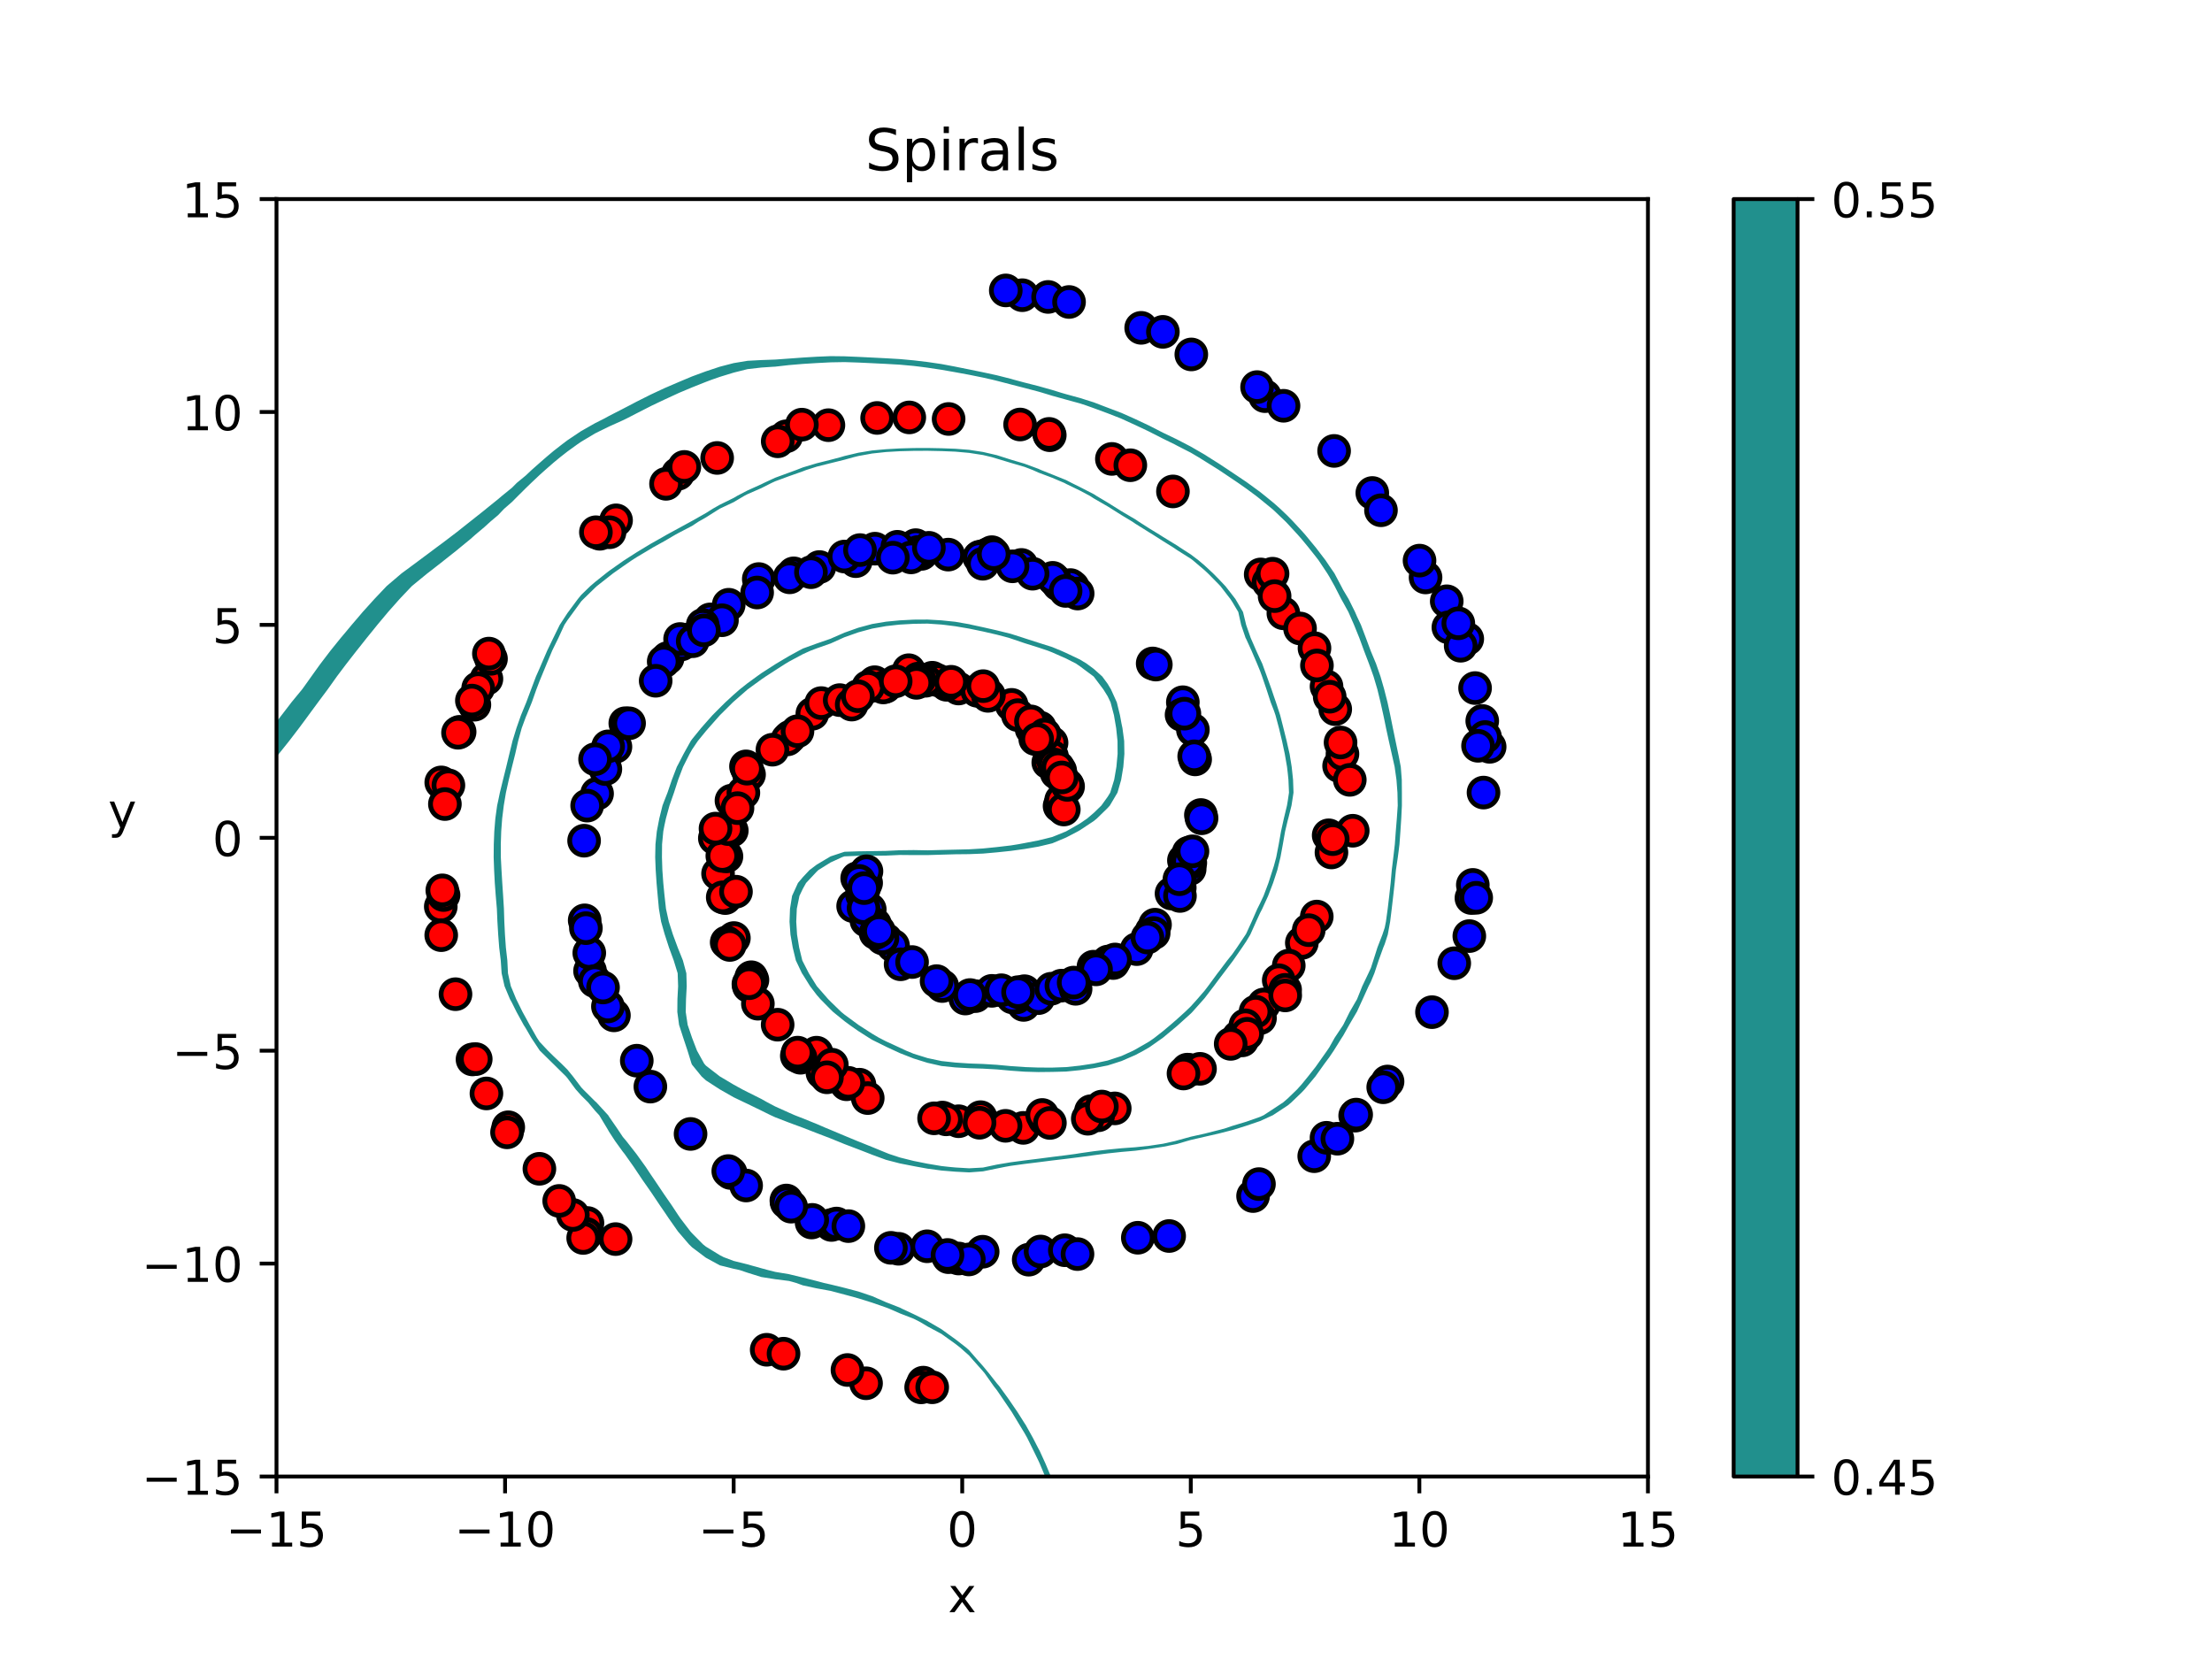 <?xml version="1.0" encoding="utf-8" standalone="no"?>
<!DOCTYPE svg PUBLIC "-//W3C//DTD SVG 1.1//EN"
  "http://www.w3.org/Graphics/SVG/1.1/DTD/svg11.dtd">
<!-- Created with matplotlib (https://matplotlib.org/) -->
<svg height="345.6pt" version="1.1" viewBox="0 0 460.8 345.6" width="460.8pt" xmlns="http://www.w3.org/2000/svg" xmlns:xlink="http://www.w3.org/1999/xlink">
 <defs>
  <style type="text/css">*{stroke-linecap:butt;stroke-linejoin:round;}</style>
 </defs>
 <g id="figure_1">
  <g id="patch_1">
   <path d="M 0 345.6 
L 460.8 345.6 
L 460.8 0 
L 0 0 
z
" style="fill:#ffffff;"/>
  </g>
  <g id="axes_1">
   <g id="patch_2">
    <path d="M 57.6 307.584 
L 343.296 307.584 
L 343.296 41.472 
L 57.6 41.472 
z
" style="fill:#ffffff;"/>
   </g>
   <g id="PathCollection_1">
    <path clip-path="url(#pf30545a818)" d="M 217.796 304.896 
L 216.569 302.208 
L 216.32 301.756 
L 215.167 299.52 
L 213.669 296.832 
L 213.434 296.481 
L 211.954 294.144 
L 210.548 292.087 
L 210.119 291.456 
L 208.174 288.768 
L 207.663 288.172 
L 206.015 286.08 
L 204.777 284.581 
L 203.72 283.392 
L 201.891 281.287 
L 201.235 280.704 
L 199.005 278.973 
L 197.669 278.016 
L 196.119 276.893 
L 193.426 275.328 
L 193.233 275.203 
L 190.348 273.768 
L 187.929 272.64 
L 187.462 272.4 
L 184.576 271.275 
L 181.69 270.01 
L 181.509 269.952 
L 178.804 269.041 
L 175.919 268.279 
L 173.033 267.575 
L 171.627 267.264 
L 170.147 266.864 
L 167.261 266.137 
L 164.375 265.439 
L 161.489 264.955 
L 159.991 264.576 
L 158.604 264.198 
L 155.718 263.394 
L 152.832 262.671 
L 150.749 261.888 
L 149.946 261.469 
L 147.06 259.7 
L 146.432 259.2 
L 144.175 256.915 
L 143.815 256.512 
L 141.76 253.824 
L 141.289 253.138 
L 139.968 251.136 
L 138.403 248.876 
L 138.114 248.448 
L 136.308 245.76 
L 135.517 244.596 
L 134.509 243.072 
L 132.631 240.464 
L 132.575 240.384 
L 130.471 237.696 
L 129.745 236.835 
L 128.526 235.008 
L 126.86 232.596 
L 126.692 232.32 
L 124.222 229.632 
L 123.974 229.419 
L 121.484 226.944 
L 121.088 226.516 
L 119.376 224.256 
L 118.202 222.814 
L 116.945 221.568 
L 115.316 220.025 
L 114.151 218.88 
L 112.431 217.051 
L 111.86 216.192 
L 110.333 213.504 
L 109.545 212.054 
L 108.861 210.816 
L 107.534 208.128 
L 106.659 206.006 
L 106.417 205.44 
L 105.822 202.752 
L 105.688 200.064 
L 105.383 197.376 
L 105.193 194.688 
L 105.06 192 
L 104.976 189.312 
L 104.812 186.624 
L 104.632 183.936 
L 104.471 181.248 
L 104.331 178.56 
L 104.324 175.872 
L 104.412 173.184 
L 104.613 170.496 
L 104.946 167.808 
L 105.397 165.12 
L 105.995 162.432 
L 106.657 159.744 
L 106.659 159.735 
L 107.331 157.056 
L 107.942 154.368 
L 108.684 151.68 
L 109.545 149.344 
L 109.698 148.992 
L 110.789 146.304 
L 111.738 143.616 
L 112.431 141.805 
L 112.794 140.928 
L 113.902 138.24 
L 115.028 135.552 
L 115.316 134.955 
L 116.344 132.864 
L 117.577 130.176 
L 118.202 129.22 
L 119.467 127.488 
L 121.088 125.262 
L 121.538 124.8 
L 123.974 122.427 
L 124.317 122.112 
L 126.86 120.109 
L 127.737 119.424 
L 129.745 118.012 
L 131.594 116.736 
L 132.631 116.072 
L 135.517 114.355 
L 136.018 114.048 
L 138.403 112.727 
L 140.732 111.36 
L 141.289 111.058 
L 144.175 109.552 
L 145.505 108.672 
L 147.06 107.787 
L 149.913 105.984 
L 149.946 105.965 
L 152.832 104.609 
L 155.044 103.296 
L 155.718 102.945 
L 158.604 101.685 
L 160.736 100.608 
L 161.489 100.259 
L 164.375 99.196 
L 167.261 98.177 
L 167.921 97.92 
L 170.147 97.21 
L 173.033 96.485 
L 175.919 95.772 
L 177.861 95.232 
L 178.804 94.999 
L 181.69 94.474 
L 184.576 94.163 
L 187.462 93.996 
L 190.348 93.92 
L 193.233 93.907 
L 196.119 93.969 
L 199.005 94.086 
L 201.891 94.344 
L 204.777 94.791 
L 206.613 95.232 
L 207.663 95.543 
L 210.548 96.415 
L 213.434 97.259 
L 215.153 97.92 
L 216.32 98.445 
L 219.206 99.534 
L 221.728 100.608 
L 222.092 100.804 
L 224.977 102.201 
L 227.035 103.296 
L 227.863 103.828 
L 230.749 105.495 
L 231.533 105.984 
L 233.635 107.313 
L 235.891 108.672 
L 236.521 109.102 
L 239.407 110.907 
L 240.147 111.36 
L 242.292 112.729 
L 244.414 114.048 
L 245.178 114.57 
L 248.064 116.391 
L 248.518 116.736 
L 250.95 118.807 
L 251.615 119.424 
L 253.836 121.674 
L 254.25 122.112 
L 256.321 124.8 
L 256.721 125.406 
L 257.958 127.488 
L 258.554 130.176 
L 259.467 132.864 
L 259.607 133.121 
L 260.714 135.552 
L 261.866 138.24 
L 262.493 139.762 
L 262.92 140.928 
L 263.835 143.616 
L 264.708 146.304 
L 265.379 148.03 
L 265.709 148.992 
L 266.43 151.68 
L 267.072 154.368 
L 267.643 157.056 
L 268.111 159.744 
L 268.265 161.054 
L 268.405 162.432 
L 268.52 165.12 
L 268.265 166.83 
L 268.1 167.808 
L 267.452 170.496 
L 266.861 173.184 
L 266.384 175.872 
L 265.864 178.56 
L 265.379 180.373 
L 265.098 181.248 
L 264.236 183.936 
L 263.221 186.624 
L 262.493 188.172 
L 261.925 189.312 
L 260.742 192 
L 259.607 194.486 
L 259.484 194.688 
L 257.687 197.376 
L 256.721 198.757 
L 255.666 200.064 
L 253.836 202.497 
L 253.631 202.752 
L 251.655 205.44 
L 250.95 206.361 
L 249.424 208.128 
L 248.064 209.642 
L 246.846 210.816 
L 245.178 212.324 
L 243.821 213.504 
L 242.292 214.787 
L 240.501 216.192 
L 239.407 216.96 
L 236.521 218.626 
L 236.046 218.88 
L 233.635 219.98 
L 230.749 220.925 
L 227.863 221.551 
L 227.762 221.568 
L 224.977 221.988 
L 222.092 222.295 
L 219.206 222.399 
L 216.32 222.391 
L 213.434 222.289 
L 210.548 222.087 
L 207.663 221.818 
L 204.777 221.641 
L 202.619 221.568 
L 201.891 221.54 
L 199.005 221.348 
L 196.119 221.032 
L 193.233 220.419 
L 190.348 219.52 
L 188.786 218.88 
L 187.462 218.26 
L 184.576 216.933 
L 183.134 216.192 
L 181.69 215.341 
L 178.84 213.504 
L 178.804 213.478 
L 175.919 211.351 
L 175.26 210.816 
L 173.033 208.653 
L 172.515 208.128 
L 170.168 205.44 
L 170.147 205.411 
L 168.502 202.752 
L 167.261 200.336 
L 167.13 200.064 
L 166.48 197.376 
L 166.042 194.688 
L 165.872 192 
L 165.99 189.312 
L 166.542 186.624 
L 167.261 185.117 
L 167.924 183.936 
L 170.147 181.566 
L 170.482 181.248 
L 173.033 179.662 
L 175.438 178.56 
L 175.919 178.393 
L 178.804 178.283 
L 181.69 178.267 
L 184.576 178.236 
L 187.462 178.104 
L 190.348 178.131 
L 193.233 178.129 
L 196.119 178.042 
L 199.005 177.961 
L 201.891 177.932 
L 204.777 177.818 
L 207.663 177.561 
L 210.548 177.259 
L 213.434 176.86 
L 216.32 176.369 
L 218.421 175.872 
L 219.206 175.68 
L 222.092 174.469 
L 224.555 173.184 
L 224.977 172.942 
L 227.863 171.031 
L 228.513 170.496 
L 230.749 168.313 
L 231.203 167.808 
L 232.794 165.12 
L 233.564 162.432 
L 233.635 161.985 
L 234.007 159.744 
L 234.231 157.056 
L 234.188 154.368 
L 233.83 151.68 
L 233.635 150.758 
L 233.311 148.992 
L 232.655 146.304 
L 231.438 143.616 
L 230.749 142.458 
L 229.624 140.928 
L 227.863 139.351 
L 226.364 138.24 
L 224.977 137.395 
L 222.092 136.023 
L 221.032 135.552 
L 219.206 134.798 
L 216.32 133.885 
L 213.434 132.959 
L 213.159 132.864 
L 210.548 132.031 
L 207.663 131.318 
L 204.777 130.665 
L 202.502 130.176 
L 201.891 130.031 
L 199.005 129.527 
L 196.119 129.229 
L 193.233 129.065 
L 190.348 129.08 
L 187.462 129.23 
L 184.576 129.507 
L 181.69 129.989 
L 180.994 130.176 
L 178.804 130.767 
L 175.919 131.792 
L 173.461 132.864 
L 173.033 133.057 
L 170.147 134.053 
L 167.261 135.1 
L 166.406 135.552 
L 164.375 136.663 
L 161.713 138.24 
L 161.489 138.384 
L 158.604 140.237 
L 157.638 140.928 
L 155.718 142.331 
L 154.094 143.616 
L 152.832 144.721 
L 151.107 146.304 
L 149.946 147.456 
L 148.416 148.992 
L 147.06 150.518 
L 146.04 151.68 
L 144.175 153.978 
L 143.896 154.368 
L 142.397 157.056 
L 141.289 159.214 
L 141.002 159.744 
L 139.97 162.432 
L 139.051 165.12 
L 138.403 166.776 
L 138.01 167.808 
L 137.345 170.496 
L 136.829 173.184 
L 136.546 175.872 
L 136.488 178.56 
L 136.593 181.248 
L 136.773 183.936 
L 137.013 186.624 
L 137.264 189.312 
L 137.718 192 
L 138.403 194.414 
L 138.486 194.688 
L 139.355 197.376 
L 140.344 200.064 
L 141.171 202.752 
L 141.265 205.44 
L 141.122 208.128 
L 141.097 210.816 
L 141.289 212.198 
L 141.463 213.504 
L 142.332 216.192 
L 143.227 218.88 
L 144.056 221.568 
L 144.175 221.81 
L 146.163 224.256 
L 147.06 225.066 
L 149.946 226.933 
L 149.965 226.944 
L 152.832 228.58 
L 155.025 229.632 
L 155.718 229.957 
L 158.604 231.359 
L 160.551 232.32 
L 161.489 232.748 
L 164.375 233.864 
L 167.261 234.928 
L 167.463 235.008 
L 170.147 236.049 
L 173.033 237.155 
L 174.357 237.696 
L 175.919 238.334 
L 178.804 239.428 
L 181.261 240.384 
L 181.69 240.557 
L 184.576 241.614 
L 187.462 242.362 
L 190.348 242.928 
L 191.11 243.072 
L 193.233 243.456 
L 196.119 243.843 
L 199.005 244.081 
L 201.891 244.232 
L 204.777 244.015 
L 207.663 243.422 
L 209.407 243.072 
L 210.548 242.868 
L 213.434 242.471 
L 216.32 242.116 
L 219.206 241.748 
L 222.092 241.408 
L 224.977 241.046 
L 227.863 240.654 
L 229.899 240.384 
L 230.749 240.276 
L 233.635 239.966 
L 236.521 239.715 
L 239.407 239.332 
L 242.292 238.897 
L 245.178 238.319 
L 247.274 237.696 
L 248.064 237.474 
L 250.95 236.81 
L 253.836 236.149 
L 256.721 235.413 
L 258.058 235.008 
L 259.607 234.52 
L 262.493 233.538 
L 265.161 232.32 
L 265.379 232.178 
L 268.265 230.282 
L 269.035 229.632 
L 271.151 227.591 
L 271.769 226.944 
L 274.009 224.256 
L 274.036 224.222 
L 275.929 221.568 
L 276.922 220.235 
L 277.838 218.88 
L 279.515 216.192 
L 279.808 215.752 
L 281.064 213.504 
L 282.639 210.816 
L 282.694 210.721 
L 283.883 208.128 
L 285.102 205.44 
L 285.58 204.503 
L 286.308 202.752 
L 287.201 200.064 
L 288.173 197.376 
L 288.465 196.67 
L 289.104 194.688 
L 289.593 192 
L 289.923 189.312 
L 290.236 186.624 
L 290.534 183.936 
L 290.796 181.248 
L 291.195 178.56 
L 291.351 177.389 
L 291.537 175.872 
L 291.732 173.184 
L 291.909 170.496 
L 292.041 167.808 
L 292.04 165.12 
L 292.017 162.432 
L 291.809 159.744 
L 291.351 157.377 
L 291.281 157.056 
L 290.72 154.368 
L 290.165 151.68 
L 289.623 148.992 
L 289.045 146.304 
L 288.465 144.041 
L 288.36 143.616 
L 287.584 140.928 
L 286.649 138.24 
L 285.58 135.676 
L 285.531 135.552 
L 284.532 132.864 
L 283.513 130.176 
L 282.694 128.443 
L 282.281 127.488 
L 280.946 124.8 
L 279.808 122.891 
L 279.405 122.112 
L 277.982 119.424 
L 276.922 117.893 
L 276.147 116.736 
L 274.094 114.048 
L 274.036 113.983 
L 271.875 111.36 
L 271.151 110.548 
L 269.416 108.672 
L 268.265 107.487 
L 266.694 105.984 
L 265.379 104.814 
L 263.518 103.296 
L 262.493 102.476 
L 259.929 100.608 
L 259.607 100.377 
L 256.721 98.44 
L 255.945 97.92 
L 253.836 96.526 
L 251.779 95.232 
L 250.95 94.701 
L 248.064 93.031 
L 247.124 92.544 
L 245.178 91.531 
L 242.292 90.146 
L 241.725 89.856 
L 239.407 88.67 
L 236.521 87.31 
L 236.211 87.168 
L 233.635 86.021 
L 230.749 84.926 
L 229.574 84.48 
L 227.863 83.818 
L 224.977 82.906 
L 222.092 82.116 
L 220.979 81.792 
L 219.206 81.242 
L 216.32 80.43 
L 213.434 79.697 
L 211.223 79.104 
L 210.548 78.906 
L 207.663 78.176 
L 204.777 77.552 
L 201.891 76.96 
L 199.175 76.416 
L 199.005 76.379 
L 196.119 75.836 
L 193.233 75.412 
L 190.348 75.069 
L 187.462 74.802 
L 184.576 74.633 
L 181.69 74.487 
L 178.804 74.344 
L 175.919 74.224 
L 173.033 74.191 
L 170.147 74.31 
L 167.261 74.484 
L 164.375 74.696 
L 161.489 74.904 
L 158.604 75.007 
L 155.718 75.162 
L 152.832 75.642 
L 149.946 76.394 
L 149.879 76.416 
L 147.06 77.351 
L 144.175 78.415 
L 142.53 79.104 
L 141.289 79.627 
L 138.403 80.869 
L 136.421 81.792 
L 135.517 82.217 
L 132.631 83.664 
L 131.081 84.48 
L 129.745 85.171 
L 126.86 86.654 
L 125.925 87.168 
L 123.974 88.15 
L 121.088 89.788 
L 120.981 89.856 
L 118.202 91.717 
L 117.11 92.544 
L 115.316 93.941 
L 113.781 95.232 
L 112.431 96.412 
L 110.729 97.92 
L 109.545 99.039 
L 107.642 100.608 
L 106.659 101.6 
L 104.57 103.296 
L 103.773 103.976 
L 101.28 105.984 
L 100.887 106.312 
L 98.001 108.598 
L 97.905 108.672 
L 95.116 110.885 
L 94.489 111.36 
L 92.23 113.078 
L 90.913 114.048 
L 89.344 115.228 
L 87.315 116.736 
L 86.458 117.376 
L 83.683 119.424 
L 83.572 119.514 
L 80.687 121.975 
L 80.53 122.112 
L 77.982 124.8 
L 77.801 125.003 
L 75.553 127.488 
L 74.915 128.243 
L 73.26 130.176 
L 72.029 131.659 
L 71.01 132.864 
L 69.143 135.173 
L 68.84 135.552 
L 66.789 138.24 
L 66.257 138.967 
L 64.856 140.928 
L 63.372 143.009 
L 62.931 143.616 
L 60.717 146.304 
L 60.486 146.613 
L 58.655 148.992 
L 57.6 150.37 
L 57.6 151.68 
L 57.6 154.368 
L 57.6 157.056 
L 57.6 157.647 
L 58.083 157.056 
L 60.231 154.368 
L 60.486 154.036 
L 62.288 151.68 
L 63.372 150.219 
L 64.273 148.992 
L 66.253 146.304 
L 66.257 146.298 
L 68.257 143.616 
L 69.143 142.375 
L 70.171 140.928 
L 72.029 138.461 
L 72.199 138.24 
L 74.291 135.552 
L 74.915 134.773 
L 76.424 132.864 
L 77.801 131.174 
L 78.6 130.176 
L 80.687 127.684 
L 80.848 127.488 
L 83.231 124.8 
L 83.572 124.435 
L 85.777 122.112 
L 86.458 121.552 
L 89.054 119.424 
L 89.344 119.206 
L 92.23 116.959 
L 92.501 116.736 
L 95.116 114.67 
L 95.863 114.048 
L 98.001 112.296 
L 99.056 111.36 
L 100.887 109.822 
L 102.151 108.672 
L 103.773 107.302 
L 105.028 105.984 
L 106.659 104.565 
L 107.92 103.296 
L 109.545 101.681 
L 110.653 100.608 
L 112.431 98.929 
L 113.555 97.92 
L 115.316 96.381 
L 116.706 95.232 
L 118.202 94.064 
L 120.303 92.544 
L 121.088 92.009 
L 123.974 90.285 
L 124.831 89.856 
L 126.86 88.864 
L 129.745 87.562 
L 130.56 87.168 
L 132.631 86.1 
L 135.517 84.628 
L 135.811 84.48 
L 138.403 83.249 
L 141.289 81.918 
L 141.571 81.792 
L 144.175 80.7 
L 147.06 79.551 
L 148.244 79.104 
L 149.946 78.511 
L 152.832 77.625 
L 155.718 76.898 
L 158.604 76.566 
L 160.861 76.416 
L 161.489 76.382 
L 164.375 76.052 
L 167.261 75.81 
L 170.147 75.631 
L 173.033 75.482 
L 175.919 75.431 
L 178.804 75.525 
L 181.69 75.661 
L 184.576 75.804 
L 187.462 75.97 
L 190.348 76.233 
L 191.854 76.416 
L 193.233 76.598 
L 196.119 77.032 
L 199.005 77.54 
L 201.891 78.072 
L 204.777 78.657 
L 206.761 79.104 
L 207.663 79.327 
L 210.548 80.076 
L 213.434 80.818 
L 216.32 81.578 
L 217.056 81.792 
L 219.206 82.448 
L 222.092 83.249 
L 224.977 84.039 
L 226.32 84.48 
L 227.863 85.032 
L 230.749 86.099 
L 233.486 87.168 
L 233.635 87.234 
L 236.521 88.553 
L 239.28 89.856 
L 239.407 89.922 
L 242.292 91.391 
L 244.652 92.544 
L 245.178 92.823 
L 248.064 94.302 
L 249.643 95.232 
L 250.95 96.045 
L 253.836 97.847 
L 253.946 97.92 
L 256.721 99.781 
L 257.943 100.608 
L 259.607 101.775 
L 261.666 103.296 
L 262.493 103.953 
L 264.982 105.984 
L 265.379 106.331 
L 267.827 108.672 
L 268.265 109.128 
L 270.319 111.36 
L 271.151 112.307 
L 272.586 114.048 
L 274.036 115.874 
L 274.697 116.736 
L 276.488 119.424 
L 276.922 120.14 
L 278.03 122.112 
L 279.407 124.8 
L 279.808 125.507 
L 280.896 127.488 
L 282.073 130.176 
L 282.694 131.715 
L 283.163 132.864 
L 284.145 135.552 
L 285.174 138.24 
L 285.58 139.356 
L 286.137 140.928 
L 286.935 143.616 
L 287.585 146.304 
L 288.183 148.992 
L 288.465 150.328 
L 288.737 151.68 
L 289.322 154.368 
L 289.925 157.056 
L 290.527 159.744 
L 290.908 162.432 
L 291.114 165.12 
L 291.174 167.808 
L 290.988 170.496 
L 290.767 173.184 
L 290.569 175.872 
L 290.258 178.56 
L 289.932 181.248 
L 289.697 183.936 
L 289.401 186.624 
L 289.083 189.312 
L 288.714 192 
L 288.465 193.239 
L 287.985 194.688 
L 286.944 197.376 
L 286.092 200.064 
L 285.58 201.643 
L 285.064 202.752 
L 283.783 205.44 
L 282.705 208.128 
L 282.694 208.153 
L 281.154 210.816 
L 279.818 213.504 
L 279.808 213.522 
L 278.032 216.192 
L 276.922 218.171 
L 276.445 218.88 
L 274.548 221.568 
L 274.036 222.286 
L 272.484 224.256 
L 271.151 225.895 
L 270.206 226.944 
L 268.265 228.825 
L 267.332 229.632 
L 265.379 230.925 
L 263.243 232.32 
L 262.493 232.662 
L 259.607 233.677 
L 256.721 234.545 
L 255.373 235.008 
L 253.836 235.422 
L 250.95 236.156 
L 248.064 236.797 
L 245.178 237.588 
L 244.805 237.696 
L 242.292 238.255 
L 239.407 238.685 
L 236.521 238.992 
L 233.635 239.203 
L 230.749 239.483 
L 227.863 239.822 
L 224.977 240.235 
L 224.054 240.384 
L 222.092 240.649 
L 219.206 241.008 
L 216.32 241.383 
L 213.434 241.738 
L 210.548 242.122 
L 207.663 242.607 
L 205.484 243.072 
L 204.777 243.222 
L 201.891 243.378 
L 199.005 243.206 
L 197.593 243.072 
L 196.119 242.908 
L 193.233 242.424 
L 190.348 241.848 
L 187.462 241.127 
L 185.209 240.384 
L 184.576 240.131 
L 181.69 238.945 
L 178.804 237.784 
L 178.582 237.696 
L 175.919 236.59 
L 173.033 235.375 
L 172.133 235.008 
L 170.147 234.148 
L 167.261 232.984 
L 165.565 232.32 
L 164.375 231.8 
L 161.489 230.497 
L 159.842 229.632 
L 158.604 228.932 
L 155.718 227.49 
L 154.645 226.944 
L 152.832 225.946 
L 149.993 224.256 
L 149.946 224.226 
L 147.06 221.994 
L 146.69 221.568 
L 145.201 218.88 
L 144.175 216.208 
L 144.169 216.192 
L 143.255 213.504 
L 142.852 210.816 
L 142.912 208.128 
L 143.058 205.44 
L 142.981 202.752 
L 142.258 200.064 
L 141.289 197.659 
L 141.18 197.376 
L 140.185 194.688 
L 139.327 192 
L 138.736 189.312 
L 138.439 186.624 
L 138.403 186.295 
L 138.175 183.936 
L 137.982 181.248 
L 137.896 178.56 
L 137.92 175.872 
L 138.177 173.184 
L 138.403 171.99 
L 138.729 170.496 
L 139.464 167.808 
L 140.408 165.12 
L 141.275 162.432 
L 141.289 162.395 
L 142.3 159.744 
L 143.655 157.056 
L 144.175 156.136 
L 145.366 154.368 
L 147.06 152.296 
L 147.596 151.68 
L 149.946 149.02 
L 149.972 148.992 
L 152.679 146.304 
L 152.832 146.164 
L 155.718 143.639 
L 155.746 143.616 
L 158.604 141.537 
L 159.494 140.928 
L 161.489 139.637 
L 163.661 138.24 
L 164.375 137.817 
L 167.261 136.269 
L 168.845 135.552 
L 170.147 135.06 
L 173.033 134.047 
L 175.655 132.864 
L 175.919 132.749 
L 178.804 131.727 
L 181.69 130.947 
L 184.576 130.431 
L 186.827 130.176 
L 187.462 130.112 
L 190.348 129.95 
L 193.233 129.909 
L 196.119 130.103 
L 196.766 130.176 
L 199.005 130.459 
L 201.891 130.952 
L 204.777 131.546 
L 207.663 132.212 
L 210.136 132.864 
L 210.548 133 
L 213.434 133.981 
L 216.32 134.888 
L 218.306 135.552 
L 219.206 135.91 
L 222.092 137.183 
L 224.159 138.24 
L 224.977 138.804 
L 227.823 140.928 
L 227.863 140.971 
L 229.853 143.616 
L 230.749 145.051 
L 231.349 146.304 
L 232.057 148.992 
L 232.517 151.68 
L 232.798 154.368 
L 232.817 157.056 
L 232.568 159.744 
L 232.106 162.432 
L 231.276 165.12 
L 230.749 165.979 
L 229.43 167.808 
L 227.863 169.331 
L 226.492 170.496 
L 224.977 171.537 
L 222.098 173.184 
L 222.092 173.188 
L 219.206 174.36 
L 216.32 175.072 
L 213.434 175.626 
L 212.109 175.872 
L 210.548 176.121 
L 207.663 176.461 
L 204.777 176.753 
L 201.891 176.927 
L 199.005 176.996 
L 196.119 177.063 
L 193.233 177.139 
L 190.348 177.086 
L 187.462 177.12 
L 184.576 177.26 
L 181.69 177.303 
L 178.804 177.347 
L 175.919 177.439 
L 173.033 178.397 
L 172.747 178.56 
L 170.147 180.11 
L 168.638 181.248 
L 167.261 182.716 
L 166.231 183.936 
L 165.005 186.624 
L 164.573 189.312 
L 164.471 192 
L 164.668 194.688 
L 165.138 197.376 
L 165.786 200.064 
L 167.058 202.752 
L 167.261 203.051 
L 168.75 205.44 
L 170.147 207.276 
L 170.891 208.128 
L 173.033 210.298 
L 173.566 210.816 
L 175.919 212.727 
L 176.972 213.504 
L 178.804 214.788 
L 181.004 216.192 
L 181.69 216.614 
L 184.576 218.048 
L 186.372 218.88 
L 187.462 219.385 
L 190.348 220.513 
L 193.233 221.411 
L 193.934 221.568 
L 196.119 222.066 
L 199.005 222.365 
L 201.891 222.528 
L 204.777 222.615 
L 207.663 222.779 
L 210.548 223.041 
L 213.434 223.249 
L 216.32 223.33 
L 219.206 223.299 
L 222.092 223.224 
L 224.977 222.934 
L 227.863 222.518 
L 230.749 221.953 
L 231.972 221.568 
L 233.635 221.032 
L 236.521 219.778 
L 238.202 218.88 
L 239.407 218.184 
L 242.243 216.192 
L 242.292 216.153 
L 245.178 213.748 
L 245.453 213.504 
L 248.064 211.147 
L 248.389 210.816 
L 250.78 208.128 
L 250.95 207.931 
L 252.856 205.44 
L 253.836 204.121 
L 254.874 202.752 
L 256.721 200.309 
L 256.903 200.064 
L 258.763 197.376 
L 259.607 196.124 
L 260.466 194.688 
L 261.67 192 
L 262.493 190.204 
L 262.955 189.312 
L 264.18 186.624 
L 265.209 183.936 
L 265.379 183.42 
L 266.09 181.248 
L 266.746 178.56 
L 267.242 175.872 
L 267.714 173.184 
L 268.265 170.873 
L 268.372 170.496 
L 269.045 167.808 
L 269.462 165.12 
L 269.367 162.432 
L 269.083 159.744 
L 268.649 157.056 
L 268.265 155.395 
L 268.036 154.368 
L 267.367 151.68 
L 266.684 148.992 
L 265.807 146.304 
L 265.379 145.075 
L 264.888 143.616 
L 263.924 140.928 
L 262.949 138.24 
L 262.493 137.276 
L 261.706 135.552 
L 260.533 132.864 
L 259.607 130.202 
L 259.598 130.176 
L 258.943 127.488 
L 257.37 124.8 
L 256.721 123.955 
L 255.287 122.112 
L 253.836 120.58 
L 252.695 119.424 
L 250.95 117.805 
L 249.694 116.736 
L 248.064 115.498 
L 245.81 114.048 
L 245.178 113.621 
L 242.292 111.857 
L 241.514 111.36 
L 239.407 110.07 
L 237.219 108.672 
L 236.521 108.199 
L 233.635 106.5 
L 232.819 105.984 
L 230.749 104.693 
L 228.404 103.296 
L 227.863 102.947 
L 224.977 101.465 
L 223.246 100.608 
L 222.092 100.01 
L 219.206 98.846 
L 216.881 97.92 
L 216.32 97.665 
L 213.434 96.595 
L 210.548 95.74 
L 208.952 95.232 
L 207.663 94.819 
L 204.777 94.151 
L 201.891 93.708 
L 199.005 93.484 
L 196.119 93.379 
L 193.233 93.323 
L 190.348 93.335 
L 187.462 93.415 
L 184.576 93.58 
L 181.69 93.838 
L 178.804 94.312 
L 175.919 94.994 
L 175.119 95.232 
L 173.033 95.783 
L 170.147 96.504 
L 167.261 97.367 
L 165.844 97.92 
L 164.375 98.457 
L 161.489 99.516 
L 159.131 100.608 
L 158.604 100.874 
L 155.718 102.173 
L 153.563 103.296 
L 152.832 103.73 
L 149.946 105.149 
L 148.471 105.984 
L 147.06 106.876 
L 144.175 108.51 
L 143.873 108.672 
L 141.289 110.085 
L 138.939 111.36 
L 138.403 111.675 
L 135.517 113.304 
L 134.281 114.048 
L 132.631 115.051 
L 130 116.736 
L 129.745 116.911 
L 126.86 118.945 
L 126.24 119.424 
L 123.974 121.234 
L 122.95 122.112 
L 121.088 123.917 
L 120.368 124.8 
L 118.374 127.488 
L 118.202 127.723 
L 116.599 130.176 
L 115.316 132.8 
L 115.281 132.864 
L 113.985 135.552 
L 112.826 138.24 
L 112.431 139.171 
L 111.65 140.928 
L 110.637 143.616 
L 109.634 146.304 
L 109.545 146.521 
L 108.528 148.992 
L 107.583 151.68 
L 106.759 154.368 
L 106.659 154.787 
L 106.104 157.056 
L 105.458 159.744 
L 104.788 162.432 
L 104.131 165.12 
L 103.773 166.841 
L 103.562 167.808 
L 103.19 170.496 
L 102.971 173.184 
L 102.865 175.872 
L 102.838 178.56 
L 102.934 181.248 
L 103.074 183.936 
L 103.276 186.624 
L 103.506 189.312 
L 103.62 192 
L 103.773 194.515 
L 103.782 194.688 
L 103.988 197.376 
L 104.314 200.064 
L 104.498 202.752 
L 105.102 205.44 
L 106.228 208.128 
L 106.659 208.908 
L 107.608 210.816 
L 109.079 213.504 
L 109.545 214.242 
L 110.674 216.192 
L 112.431 218.839 
L 112.469 218.88 
L 115.199 221.568 
L 115.316 221.681 
L 117.92 224.256 
L 118.202 224.591 
L 119.941 226.944 
L 121.088 228.224 
L 122.507 229.632 
L 123.974 231.4 
L 124.824 232.32 
L 126.443 235.008 
L 126.86 235.734 
L 128.135 237.696 
L 129.745 239.923 
L 130.116 240.384 
L 132.016 243.072 
L 132.631 243.993 
L 133.814 245.76 
L 135.517 248.191 
L 135.694 248.448 
L 137.494 251.136 
L 138.403 252.454 
L 139.325 253.824 
L 141.215 256.512 
L 141.289 256.603 
L 143.517 259.2 
L 144.175 259.847 
L 146.888 261.888 
L 147.06 262.014 
L 149.946 263.589 
L 152.832 264.308 
L 154.08 264.576 
L 155.718 265.126 
L 158.604 266.027 
L 161.489 266.482 
L 164.375 266.848 
L 165.863 267.264 
L 167.261 267.768 
L 170.147 268.391 
L 173.033 268.915 
L 175.919 269.68 
L 176.936 269.952 
L 178.804 270.466 
L 181.69 271.369 
L 184.576 272.372 
L 185.27 272.64 
L 187.462 273.599 
L 190.348 274.722 
L 191.553 275.328 
L 193.233 276.328 
L 196.119 277.872 
L 196.319 278.016 
L 199.005 279.94 
L 199.989 280.704 
L 201.891 282.393 
L 202.759 283.392 
L 204.777 285.663 
L 205.121 286.08 
L 207.02 288.768 
L 207.663 289.591 
L 208.937 291.456 
L 210.548 293.825 
L 210.766 294.144 
L 212.389 296.832 
L 213.434 298.552 
L 213.978 299.52 
L 215.306 302.208 
L 216.32 304.29 
L 216.6 304.896 
L 217.718 307.584 
L 218.923 307.584 
z
" style="fill:#21908d;"/>
   </g>
   <g id="matplotlib.axis_1">
    <g id="xtick_1">
     <g id="line2d_1">
      <defs>
       <path d="M 0 0 
L 0 3.5 
" id="m79c463bc73" style="stroke:#000000;stroke-width:0.8;"/>
      </defs>
      <g>
       <use style="stroke:#000000;stroke-width:0.8;" x="57.6" xlink:href="#m79c463bc73" y="307.584"/>
      </g>
     </g>
     <g id="text_1">
      <!-- −15 -->
      <g transform="translate(47.048 322.182)scale(0.1 -0.1)">
       <defs>
        <path d="M 10.594 35.5 
L 73.188 35.5 
L 73.188 27.203 
L 10.594 27.203 
z
" id="DejaVuSans-8722"/>
        <path d="M 12.406 8.297 
L 28.516 8.297 
L 28.516 63.922 
L 10.984 60.406 
L 10.984 69.391 
L 28.422 72.906 
L 38.281 72.906 
L 38.281 8.297 
L 54.391 8.297 
L 54.391 0 
L 12.406 0 
z
" id="DejaVuSans-49"/>
        <path d="M 10.797 72.906 
L 49.516 72.906 
L 49.516 64.594 
L 19.828 64.594 
L 19.828 46.734 
Q 21.969 47.469 24.109 47.828 
Q 26.266 48.188 28.422 48.188 
Q 40.625 48.188 47.75 41.5 
Q 54.891 34.812 54.891 23.391 
Q 54.891 11.625 47.562 5.094 
Q 40.234 -1.422 26.906 -1.422 
Q 22.312 -1.422 17.547 -0.641 
Q 12.797 0.141 7.719 1.703 
L 7.719 11.625 
Q 12.109 9.234 16.797 8.062 
Q 21.484 6.891 26.703 6.891 
Q 35.156 6.891 40.078 11.328 
Q 45.016 15.766 45.016 23.391 
Q 45.016 31 40.078 35.438 
Q 35.156 39.891 26.703 39.891 
Q 22.75 39.891 18.812 39.016 
Q 14.891 38.141 10.797 36.281 
z
" id="DejaVuSans-53"/>
       </defs>
       <use xlink:href="#DejaVuSans-8722"/>
       <use x="83.789" xlink:href="#DejaVuSans-49"/>
       <use x="147.412" xlink:href="#DejaVuSans-53"/>
      </g>
     </g>
    </g>
    <g id="xtick_2">
     <g id="line2d_2">
      <g>
       <use style="stroke:#000000;stroke-width:0.8;" x="105.216" xlink:href="#m79c463bc73" y="307.584"/>
      </g>
     </g>
     <g id="text_2">
      <!-- −10 -->
      <g transform="translate(94.664 322.182)scale(0.1 -0.1)">
       <defs>
        <path d="M 31.781 66.406 
Q 24.172 66.406 20.328 58.906 
Q 16.5 51.422 16.5 36.375 
Q 16.5 21.391 20.328 13.891 
Q 24.172 6.391 31.781 6.391 
Q 39.453 6.391 43.281 13.891 
Q 47.125 21.391 47.125 36.375 
Q 47.125 51.422 43.281 58.906 
Q 39.453 66.406 31.781 66.406 
z
M 31.781 74.219 
Q 44.047 74.219 50.516 64.516 
Q 56.984 54.828 56.984 36.375 
Q 56.984 17.969 50.516 8.266 
Q 44.047 -1.422 31.781 -1.422 
Q 19.531 -1.422 13.062 8.266 
Q 6.594 17.969 6.594 36.375 
Q 6.594 54.828 13.062 64.516 
Q 19.531 74.219 31.781 74.219 
z
" id="DejaVuSans-48"/>
       </defs>
       <use xlink:href="#DejaVuSans-8722"/>
       <use x="83.789" xlink:href="#DejaVuSans-49"/>
       <use x="147.412" xlink:href="#DejaVuSans-48"/>
      </g>
     </g>
    </g>
    <g id="xtick_3">
     <g id="line2d_3">
      <g>
       <use style="stroke:#000000;stroke-width:0.8;" x="152.832" xlink:href="#m79c463bc73" y="307.584"/>
      </g>
     </g>
     <g id="text_3">
      <!-- −5 -->
      <g transform="translate(145.461 322.182)scale(0.1 -0.1)">
       <use xlink:href="#DejaVuSans-8722"/>
       <use x="83.789" xlink:href="#DejaVuSans-53"/>
      </g>
     </g>
    </g>
    <g id="xtick_4">
     <g id="line2d_4">
      <g>
       <use style="stroke:#000000;stroke-width:0.8;" x="200.448" xlink:href="#m79c463bc73" y="307.584"/>
      </g>
     </g>
     <g id="text_4">
      <!-- 0 -->
      <g transform="translate(197.267 322.182)scale(0.1 -0.1)">
       <use xlink:href="#DejaVuSans-48"/>
      </g>
     </g>
    </g>
    <g id="xtick_5">
     <g id="line2d_5">
      <g>
       <use style="stroke:#000000;stroke-width:0.8;" x="248.064" xlink:href="#m79c463bc73" y="307.584"/>
      </g>
     </g>
     <g id="text_5">
      <!-- 5 -->
      <g transform="translate(244.883 322.182)scale(0.1 -0.1)">
       <use xlink:href="#DejaVuSans-53"/>
      </g>
     </g>
    </g>
    <g id="xtick_6">
     <g id="line2d_6">
      <g>
       <use style="stroke:#000000;stroke-width:0.8;" x="295.68" xlink:href="#m79c463bc73" y="307.584"/>
      </g>
     </g>
     <g id="text_6">
      <!-- 10 -->
      <g transform="translate(289.317 322.182)scale(0.1 -0.1)">
       <use xlink:href="#DejaVuSans-49"/>
       <use x="63.623" xlink:href="#DejaVuSans-48"/>
      </g>
     </g>
    </g>
    <g id="xtick_7">
     <g id="line2d_7">
      <g>
       <use style="stroke:#000000;stroke-width:0.8;" x="343.296" xlink:href="#m79c463bc73" y="307.584"/>
      </g>
     </g>
     <g id="text_7">
      <!-- 15 -->
      <g transform="translate(336.933 322.182)scale(0.1 -0.1)">
       <use xlink:href="#DejaVuSans-49"/>
       <use x="63.623" xlink:href="#DejaVuSans-53"/>
      </g>
     </g>
    </g>
    <g id="text_8">
     <!-- x -->
     <g transform="translate(197.489 335.861)scale(0.1 -0.1)">
      <defs>
       <path d="M 54.891 54.688 
L 35.109 28.078 
L 55.906 0 
L 45.312 0 
L 29.391 21.484 
L 13.484 0 
L 2.875 0 
L 24.125 28.609 
L 4.688 54.688 
L 15.281 54.688 
L 29.781 35.203 
L 44.281 54.688 
z
" id="DejaVuSans-120"/>
      </defs>
      <use xlink:href="#DejaVuSans-120"/>
     </g>
    </g>
   </g>
   <g id="matplotlib.axis_2">
    <g id="ytick_1">
     <g id="line2d_8">
      <defs>
       <path d="M 0 0 
L -3.5 0 
" id="me379d1ba9d" style="stroke:#000000;stroke-width:0.8;"/>
      </defs>
      <g>
       <use style="stroke:#000000;stroke-width:0.8;" x="57.6" xlink:href="#me379d1ba9d" y="307.584"/>
      </g>
     </g>
     <g id="text_9">
      <!-- −15 -->
      <g transform="translate(29.495 311.383)scale(0.1 -0.1)">
       <use xlink:href="#DejaVuSans-8722"/>
       <use x="83.789" xlink:href="#DejaVuSans-49"/>
       <use x="147.412" xlink:href="#DejaVuSans-53"/>
      </g>
     </g>
    </g>
    <g id="ytick_2">
     <g id="line2d_9">
      <g>
       <use style="stroke:#000000;stroke-width:0.8;" x="57.6" xlink:href="#me379d1ba9d" y="263.232"/>
      </g>
     </g>
     <g id="text_10">
      <!-- −10 -->
      <g transform="translate(29.495 267.031)scale(0.1 -0.1)">
       <use xlink:href="#DejaVuSans-8722"/>
       <use x="83.789" xlink:href="#DejaVuSans-49"/>
       <use x="147.412" xlink:href="#DejaVuSans-48"/>
      </g>
     </g>
    </g>
    <g id="ytick_3">
     <g id="line2d_10">
      <g>
       <use style="stroke:#000000;stroke-width:0.8;" x="57.6" xlink:href="#me379d1ba9d" y="218.88"/>
      </g>
     </g>
     <g id="text_11">
      <!-- −5 -->
      <g transform="translate(35.858 222.679)scale(0.1 -0.1)">
       <use xlink:href="#DejaVuSans-8722"/>
       <use x="83.789" xlink:href="#DejaVuSans-53"/>
      </g>
     </g>
    </g>
    <g id="ytick_4">
     <g id="line2d_11">
      <g>
       <use style="stroke:#000000;stroke-width:0.8;" x="57.6" xlink:href="#me379d1ba9d" y="174.528"/>
      </g>
     </g>
     <g id="text_12">
      <!-- 0 -->
      <g transform="translate(44.237 178.327)scale(0.1 -0.1)">
       <use xlink:href="#DejaVuSans-48"/>
      </g>
     </g>
    </g>
    <g id="ytick_5">
     <g id="line2d_12">
      <g>
       <use style="stroke:#000000;stroke-width:0.8;" x="57.6" xlink:href="#me379d1ba9d" y="130.176"/>
      </g>
     </g>
     <g id="text_13">
      <!-- 5 -->
      <g transform="translate(44.237 133.975)scale(0.1 -0.1)">
       <use xlink:href="#DejaVuSans-53"/>
      </g>
     </g>
    </g>
    <g id="ytick_6">
     <g id="line2d_13">
      <g>
       <use style="stroke:#000000;stroke-width:0.8;" x="57.6" xlink:href="#me379d1ba9d" y="85.824"/>
      </g>
     </g>
     <g id="text_14">
      <!-- 10 -->
      <g transform="translate(37.875 89.623)scale(0.1 -0.1)">
       <use xlink:href="#DejaVuSans-49"/>
       <use x="63.623" xlink:href="#DejaVuSans-48"/>
      </g>
     </g>
    </g>
    <g id="ytick_7">
     <g id="line2d_14">
      <g>
       <use style="stroke:#000000;stroke-width:0.8;" x="57.6" xlink:href="#me379d1ba9d" y="41.472"/>
      </g>
     </g>
     <g id="text_15">
      <!-- 15 -->
      <g transform="translate(37.875 45.271)scale(0.1 -0.1)">
       <use xlink:href="#DejaVuSans-49"/>
       <use x="63.623" xlink:href="#DejaVuSans-53"/>
      </g>
     </g>
    </g>
    <g id="text_16">
     <!-- y -->
     <g transform="translate(22.536 172.448)scale(0.1 -0.1)">
      <defs>
       <path d="M 32.172 -5.078 
Q 28.375 -14.844 24.75 -17.812 
Q 21.141 -20.797 15.094 -20.797 
L 7.906 -20.797 
L 7.906 -13.281 
L 13.188 -13.281 
Q 16.891 -13.281 18.938 -11.516 
Q 21 -9.766 23.484 -3.219 
L 25.094 0.875 
L 2.984 54.688 
L 12.5 54.688 
L 29.594 11.922 
L 46.688 54.688 
L 56.203 54.688 
z
" id="DejaVuSans-121"/>
      </defs>
      <use xlink:href="#DejaVuSans-121"/>
     </g>
    </g>
   </g>
   <g id="line2d_15">
    <defs>
     <path d="M 0 3 
C 0.796 3 1.559 2.684 2.121 2.121 
C 2.684 1.559 3 0.796 3 0 
C 3 -0.796 2.684 -1.559 2.121 -2.121 
C 1.559 -2.684 0.796 -3 0 -3 
C -0.796 -3 -1.559 -2.684 -2.121 -2.121 
C -2.684 -1.559 -3 -0.796 -3 0 
C -3 0.796 -2.684 1.559 -2.121 2.121 
C -1.559 2.684 -0.796 3 0 3 
z
" id="mb4e33dc413" style="stroke:#000000;"/>
    </defs>
    <g clip-path="url(#pf30545a818)">
     <use style="fill:#ff0000;stroke:#000000;" x="267.351" xlink:href="#mb4e33dc413" y="127.761"/>
     <use style="fill:#ff0000;stroke:#000000;" x="192.333" xlink:href="#mb4e33dc413" y="288.029"/>
     <use style="fill:#ff0000;stroke:#000000;" x="218.376" xlink:href="#mb4e33dc413" y="158.829"/>
     <use style="fill:#ff0000;stroke:#000000;" x="152.884" xlink:href="#mb4e33dc413" y="195.411"/>
     <use style="fill:#ff0000;stroke:#000000;" x="263.292" xlink:href="#mb4e33dc413" y="209.238"/>
     <use style="fill:#ff0000;stroke:#000000;" x="278.958" xlink:href="#mb4e33dc413" y="159.563"/>
     <use style="fill:#ff0000;stroke:#000000;" x="219.025" xlink:href="#mb4e33dc413" y="157.605"/>
     <use style="fill:#ff0000;stroke:#000000;" x="262.48" xlink:href="#mb4e33dc413" y="212.104"/>
     <use style="fill:#ff0000;stroke:#000000;" x="277.366" xlink:href="#mb4e33dc413" y="177.58"/>
     <use style="fill:#ff0000;stroke:#000000;" x="216.296" xlink:href="#mb4e33dc413" y="151.914"/>
     <use style="fill:#ff0000;stroke:#000000;" x="262.624" xlink:href="#mb4e33dc413" y="119.667"/>
     <use style="fill:#ff0000;stroke:#000000;" x="232.221" xlink:href="#mb4e33dc413" y="230.897"/>
     <use style="fill:#ff0000;stroke:#000000;" x="98.431" xlink:href="#mb4e33dc413" y="220.697"/>
     <use style="fill:#ff0000;stroke:#000000;" x="247.342" xlink:href="#mb4e33dc413" y="222.827"/>
     <use style="fill:#ff0000;stroke:#000000;" x="214.894" xlink:href="#mb4e33dc413" y="151.84"/>
     <use style="fill:#ff0000;stroke:#000000;" x="180.415" xlink:href="#mb4e33dc413" y="288.16"/>
     <use style="fill:#ff0000;stroke:#000000;" x="91.821" xlink:href="#mb4e33dc413" y="188.857"/>
     <use style="fill:#ff0000;stroke:#000000;" x="244.347" xlink:href="#mb4e33dc413" y="102.374"/>
     <use style="fill:#ff0000;stroke:#000000;" x="156.492" xlink:href="#mb4e33dc413" y="203.576"/>
     <use style="fill:#ff0000;stroke:#000000;" x="216.626" xlink:href="#mb4e33dc413" y="151.573"/>
     <use style="fill:#ff0000;stroke:#000000;" x="219.06" xlink:href="#mb4e33dc413" y="154.738"/>
     <use style="fill:#ff0000;stroke:#000000;" x="149.583" xlink:href="#mb4e33dc413" y="181.998"/>
     <use style="fill:#ff0000;stroke:#000000;" x="227.196" xlink:href="#mb4e33dc413" y="232.281"/>
     <use style="fill:#ff0000;stroke:#000000;" x="95.751" xlink:href="#mb4e33dc413" y="152.451"/>
     <use style="fill:#ff0000;stroke:#000000;" x="94.89" xlink:href="#mb4e33dc413" y="207.11"/>
     <use style="fill:#ff0000;stroke:#000000;" x="227.261" xlink:href="#mb4e33dc413" y="231.481"/>
     <use style="fill:#ff0000;stroke:#000000;" x="112.367" xlink:href="#mb4e33dc413" y="243.481"/>
     <use style="fill:#ff0000;stroke:#000000;" x="199.683" xlink:href="#mb4e33dc413" y="143.431"/>
     <use style="fill:#ff0000;stroke:#000000;" x="91.921" xlink:href="#mb4e33dc413" y="162.991"/>
     <use style="fill:#ff0000;stroke:#000000;" x="179.043" xlink:href="#mb4e33dc413" y="225.962"/>
     <use style="fill:#ff0000;stroke:#000000;" x="215.66" xlink:href="#mb4e33dc413" y="153.956"/>
     <use style="fill:#ff0000;stroke:#000000;" x="176.352" xlink:href="#mb4e33dc413" y="225.874"/>
     <use style="fill:#ff0000;stroke:#000000;" x="122.379" xlink:href="#mb4e33dc413" y="254.775"/>
     <use style="fill:#ff0000;stroke:#000000;" x="219.155" xlink:href="#mb4e33dc413" y="157.592"/>
     <use style="fill:#ff0000;stroke:#000000;" x="199.702" xlink:href="#mb4e33dc413" y="233.573"/>
     <use style="fill:#ff0000;stroke:#000000;" x="141.219" xlink:href="#mb4e33dc413" y="98.712"/>
     <use style="fill:#ff0000;stroke:#000000;" x="163.79" xlink:href="#mb4e33dc413" y="90.886"/>
     <use style="fill:#ff0000;stroke:#000000;" x="219.575" xlink:href="#mb4e33dc413" y="159.253"/>
     <use style="fill:#ff0000;stroke:#000000;" x="220.725" xlink:href="#mb4e33dc413" y="167.909"/>
     <use style="fill:#ff0000;stroke:#000000;" x="101.334" xlink:href="#mb4e33dc413" y="141.411"/>
     <use style="fill:#ff0000;stroke:#000000;" x="164.58" xlink:href="#mb4e33dc413" y="153.485"/>
     <use style="fill:#ff0000;stroke:#000000;" x="218.688" xlink:href="#mb4e33dc413" y="90.665"/>
     <use style="fill:#ff0000;stroke:#000000;" x="138.744" xlink:href="#mb4e33dc413" y="100.789"/>
     <use style="fill:#ff0000;stroke:#000000;" x="152.446" xlink:href="#mb4e33dc413" y="173.034"/>
     <use style="fill:#ff0000;stroke:#000000;" x="99.615" xlink:href="#mb4e33dc413" y="143.346"/>
     <use style="fill:#ff0000;stroke:#000000;" x="281.802" xlink:href="#mb4e33dc413" y="173.059"/>
     <use style="fill:#ff0000;stroke:#000000;" x="155.402" xlink:href="#mb4e33dc413" y="159.65"/>
     <use style="fill:#ff0000;stroke:#000000;" x="271.193" xlink:href="#mb4e33dc413" y="196.422"/>
     <use style="fill:#ff0000;stroke:#000000;" x="279.66" xlink:href="#mb4e33dc413" y="157.062"/>
     <use style="fill:#ff0000;stroke:#000000;" x="93.414" xlink:href="#mb4e33dc413" y="163.597"/>
     <use style="fill:#ff0000;stroke:#000000;" x="258.004" xlink:href="#mb4e33dc413" y="216.001"/>
     <use style="fill:#ff0000;stroke:#000000;" x="261.552" xlink:href="#mb4e33dc413" y="210.75"/>
     <use style="fill:#ff0000;stroke:#000000;" x="122.153" xlink:href="#mb4e33dc413" y="257.057"/>
     <use style="fill:#ff0000;stroke:#000000;" x="222.505" xlink:href="#mb4e33dc413" y="163.836"/>
     <use style="fill:#ff0000;stroke:#000000;" x="121.487" xlink:href="#mb4e33dc413" y="257.891"/>
     <use style="fill:#ff0000;stroke:#000000;" x="213.168" xlink:href="#mb4e33dc413" y="234.959"/>
     <use style="fill:#ff0000;stroke:#000000;" x="279.26" xlink:href="#mb4e33dc413" y="154.676"/>
     <use style="fill:#ff0000;stroke:#000000;" x="264.252" xlink:href="#mb4e33dc413" y="121.307"/>
     <use style="fill:#ff0000;stroke:#000000;" x="128.338" xlink:href="#mb4e33dc413" y="108.395"/>
     <use style="fill:#ff0000;stroke:#000000;" x="247.782" xlink:href="#mb4e33dc413" y="222.906"/>
     <use style="fill:#ff0000;stroke:#000000;" x="159.716" xlink:href="#mb4e33dc413" y="281.181"/>
     <use style="fill:#ff0000;stroke:#000000;" x="164.03" xlink:href="#mb4e33dc413" y="154.028"/>
     <use style="fill:#ff0000;stroke:#000000;" x="151.087" xlink:href="#mb4e33dc413" y="187.089"/>
     <use style="fill:#ff0000;stroke:#000000;" x="124.948" xlink:href="#mb4e33dc413" y="111.198"/>
     <use style="fill:#ff0000;stroke:#000000;" x="153.611" xlink:href="#mb4e33dc413" y="166.937"/>
     <use style="fill:#ff0000;stroke:#000000;" x="102.283" xlink:href="#mb4e33dc413" y="137.238"/>
     <use style="fill:#ff0000;stroke:#000000;" x="203.585" xlink:href="#mb4e33dc413" y="143.912"/>
     <use style="fill:#ff0000;stroke:#000000;" x="148.914" xlink:href="#mb4e33dc413" y="174.618"/>
     <use style="fill:#ff0000;stroke:#000000;" x="119.331" xlink:href="#mb4e33dc413" y="253.098"/>
     <use style="fill:#ff0000;stroke:#000000;" x="101.845" xlink:href="#mb4e33dc413" y="136.156"/>
     <use style="fill:#ff0000;stroke:#000000;" x="258.752" xlink:href="#mb4e33dc413" y="216.733"/>
     <use style="fill:#ff0000;stroke:#000000;" x="116.49" xlink:href="#mb4e33dc413" y="250.173"/>
     <use style="fill:#ff0000;stroke:#000000;" x="189.422" xlink:href="#mb4e33dc413" y="86.954"/>
     <use style="fill:#ff0000;stroke:#000000;" x="189.308" xlink:href="#mb4e33dc413" y="139.617"/>
     <use style="fill:#ff0000;stroke:#000000;" x="278.156" xlink:href="#mb4e33dc413" y="147.737"/>
     <use style="fill:#ff0000;stroke:#000000;" x="151.336" xlink:href="#mb4e33dc413" y="178.402"/>
     <use style="fill:#ff0000;stroke:#000000;" x="212.505" xlink:href="#mb4e33dc413" y="88.432"/>
     <use style="fill:#ff0000;stroke:#000000;" x="150.473" xlink:href="#mb4e33dc413" y="178.304"/>
     <use style="fill:#ff0000;stroke:#000000;" x="184.446" xlink:href="#mb4e33dc413" y="143.066"/>
     <use style="fill:#ff0000;stroke:#000000;" x="197.203" xlink:href="#mb4e33dc413" y="142.658"/>
     <use style="fill:#ff0000;stroke:#000000;" x="180.767" xlink:href="#mb4e33dc413" y="228.75"/>
     <use style="fill:#ff0000;stroke:#000000;" x="151.381" xlink:href="#mb4e33dc413" y="196.308"/>
     <use style="fill:#ff0000;stroke:#000000;" x="276.785" xlink:href="#mb4e33dc413" y="174.008"/>
     <use style="fill:#ff0000;stroke:#000000;" x="210.739" xlink:href="#mb4e33dc413" y="146.835"/>
     <use style="fill:#ff0000;stroke:#000000;" x="194.199" xlink:href="#mb4e33dc413" y="141.181"/>
     <use style="fill:#ff0000;stroke:#000000;" x="265.097" xlink:href="#mb4e33dc413" y="119.514"/>
     <use style="fill:#ff0000;stroke:#000000;" x="150.559" xlink:href="#mb4e33dc413" y="186.926"/>
     <use style="fill:#ff0000;stroke:#000000;" x="169.226" xlink:href="#mb4e33dc413" y="148.684"/>
     <use style="fill:#ff0000;stroke:#000000;" x="152.031" xlink:href="#mb4e33dc413" y="196.853"/>
     <use style="fill:#ff0000;stroke:#000000;" x="170.102" xlink:href="#mb4e33dc413" y="219.294"/>
     <use style="fill:#ff0000;stroke:#000000;" x="206.014" xlink:href="#mb4e33dc413" y="144.823"/>
     <use style="fill:#ff0000;stroke:#000000;" x="270.824" xlink:href="#mb4e33dc413" y="130.924"/>
     <use style="fill:#ff0000;stroke:#000000;" x="281.186" xlink:href="#mb4e33dc413" y="162.456"/>
     <use style="fill:#ff0000;stroke:#000000;" x="274.308" xlink:href="#mb4e33dc413" y="190.936"/>
     <use style="fill:#ff0000;stroke:#000000;" x="155.908" xlink:href="#mb4e33dc413" y="204.983"/>
     <use style="fill:#ff0000;stroke:#000000;" x="218.545" xlink:href="#mb4e33dc413" y="90.388"/>
     <use style="fill:#ff0000;stroke:#000000;" x="176.542" xlink:href="#mb4e33dc413" y="285.395"/>
     <use style="fill:#ff0000;stroke:#000000;" x="228.775" xlink:href="#mb4e33dc413" y="232.338"/>
     <use style="fill:#ff0000;stroke:#000000;" x="172.575" xlink:href="#mb4e33dc413" y="88.573"/>
     <use style="fill:#ff0000;stroke:#000000;" x="161.998" xlink:href="#mb4e33dc413" y="213.463"/>
     <use style="fill:#ff0000;stroke:#000000;" x="182.217" xlink:href="#mb4e33dc413" y="142.116"/>
     <use style="fill:#ff0000;stroke:#000000;" x="98.826" xlink:href="#mb4e33dc413" y="146.804"/>
     <use style="fill:#ff0000;stroke:#000000;" x="221.048" xlink:href="#mb4e33dc413" y="166.719"/>
     <use style="fill:#ff0000;stroke:#000000;" x="259.441" xlink:href="#mb4e33dc413" y="213.587"/>
     <use style="fill:#ff0000;stroke:#000000;" x="91.916" xlink:href="#mb4e33dc413" y="194.812"/>
     <use style="fill:#ff0000;stroke:#000000;" x="152.376" xlink:href="#mb4e33dc413" y="166.787"/>
     <use style="fill:#ff0000;stroke:#000000;" x="191.891" xlink:href="#mb4e33dc413" y="289.01"/>
     <use style="fill:#ff0000;stroke:#000000;" x="212.04" xlink:href="#mb4e33dc413" y="148.974"/>
     <use style="fill:#ff0000;stroke:#000000;" x="277.63" xlink:href="#mb4e33dc413" y="174.808"/>
     <use style="fill:#ff0000;stroke:#000000;" x="156.041" xlink:href="#mb4e33dc413" y="161.352"/>
     <use style="fill:#ff0000;stroke:#000000;" x="204.258" xlink:href="#mb4e33dc413" y="232.727"/>
     <use style="fill:#ff0000;stroke:#000000;" x="176.711" xlink:href="#mb4e33dc413" y="225.569"/>
     <use style="fill:#ff0000;stroke:#000000;" x="95.413" xlink:href="#mb4e33dc413" y="152.647"/>
     <use style="fill:#ff0000;stroke:#000000;" x="151.665" xlink:href="#mb4e33dc413" y="172.714"/>
     <use style="fill:#ff0000;stroke:#000000;" x="217.574" xlink:href="#mb4e33dc413" y="233.17"/>
     <use style="fill:#ff0000;stroke:#000000;" x="214.765" xlink:href="#mb4e33dc413" y="150.282"/>
     <use style="fill:#ff0000;stroke:#000000;" x="126.977" xlink:href="#mb4e33dc413" y="110.876"/>
     <use style="fill:#ff0000;stroke:#000000;" x="183.984" xlink:href="#mb4e33dc413" y="143.206"/>
     <use style="fill:#ff0000;stroke:#000000;" x="171.08" xlink:href="#mb4e33dc413" y="146.466"/>
     <use style="fill:#ff0000;stroke:#000000;" x="195.259" xlink:href="#mb4e33dc413" y="141.685"/>
     <use style="fill:#ff0000;stroke:#000000;" x="163.226" xlink:href="#mb4e33dc413" y="281.999"/>
     <use style="fill:#ff0000;stroke:#000000;" x="174.929" xlink:href="#mb4e33dc413" y="145.846"/>
     <use style="fill:#ff0000;stroke:#000000;" x="171.328" xlink:href="#mb4e33dc413" y="223.464"/>
     <use style="fill:#ff0000;stroke:#000000;" x="231.625" xlink:href="#mb4e33dc413" y="95.601"/>
     <use style="fill:#ff0000;stroke:#000000;" x="173.28" xlink:href="#mb4e33dc413" y="221.792"/>
     <use style="fill:#ff0000;stroke:#000000;" x="92.679" xlink:href="#mb4e33dc413" y="167.499"/>
     <use style="fill:#ff0000;stroke:#000000;" x="155.986" xlink:href="#mb4e33dc413" y="205.412"/>
     <use style="fill:#ff0000;stroke:#000000;" x="196.306" xlink:href="#mb4e33dc413" y="232.808"/>
     <use style="fill:#ff0000;stroke:#000000;" x="272.63" xlink:href="#mb4e33dc413" y="193.769"/>
     <use style="fill:#ff0000;stroke:#000000;" x="276.34" xlink:href="#mb4e33dc413" y="142.984"/>
     <use style="fill:#ff0000;stroke:#000000;" x="217.112" xlink:href="#mb4e33dc413" y="232.268"/>
     <use style="fill:#ff0000;stroke:#000000;" x="217.64" xlink:href="#mb4e33dc413" y="153.023"/>
     <use style="fill:#ff0000;stroke:#000000;" x="273.831" xlink:href="#mb4e33dc413" y="135.026"/>
     <use style="fill:#ff0000;stroke:#000000;" x="220.11" xlink:href="#mb4e33dc413" y="161.006"/>
     <use style="fill:#ff0000;stroke:#000000;" x="259.806" xlink:href="#mb4e33dc413" y="215.359"/>
     <use style="fill:#ff0000;stroke:#000000;" x="167.045" xlink:href="#mb4e33dc413" y="88.463"/>
     <use style="fill:#ff0000;stroke:#000000;" x="197.083" xlink:href="#mb4e33dc413" y="233.179"/>
     <use style="fill:#ff0000;stroke:#000000;" x="268.475" xlink:href="#mb4e33dc413" y="201.153"/>
     <use style="fill:#ff0000;stroke:#000000;" x="172.264" xlink:href="#mb4e33dc413" y="224.422"/>
     <use style="fill:#ff0000;stroke:#000000;" x="98.301" xlink:href="#mb4e33dc413" y="145.945"/>
     <use style="fill:#ff0000;stroke:#000000;" x="218.717" xlink:href="#mb4e33dc413" y="233.932"/>
     <use style="fill:#ff0000;stroke:#000000;" x="166.763" xlink:href="#mb4e33dc413" y="220.349"/>
     <use style="fill:#ff0000;stroke:#000000;" x="192.823" xlink:href="#mb4e33dc413" y="141.816"/>
     <use style="fill:#ff0000;stroke:#000000;" x="182.721" xlink:href="#mb4e33dc413" y="87.065"/>
     <use style="fill:#ff0000;stroke:#000000;" x="154.861" xlink:href="#mb4e33dc413" y="165.151"/>
     <use style="fill:#ff0000;stroke:#000000;" x="220.862" xlink:href="#mb4e33dc413" y="160.552"/>
     <use style="fill:#ff0000;stroke:#000000;" x="235.469" xlink:href="#mb4e33dc413" y="96.918"/>
     <use style="fill:#ff0000;stroke:#000000;" x="205.805" xlink:href="#mb4e33dc413" y="144.959"/>
     <use style="fill:#ff0000;stroke:#000000;" x="92.398" xlink:href="#mb4e33dc413" y="186.448"/>
     <use style="fill:#ff0000;stroke:#000000;" x="105.88" xlink:href="#mb4e33dc413" y="234.829"/>
     <use style="fill:#ff0000;stroke:#000000;" x="165.99" xlink:href="#mb4e33dc413" y="219.965"/>
     <use style="fill:#ff0000;stroke:#000000;" x="226.604" xlink:href="#mb4e33dc413" y="233.055"/>
     <use style="fill:#ff0000;stroke:#000000;" x="198.128" xlink:href="#mb4e33dc413" y="142.026"/>
     <use style="fill:#ff0000;stroke:#000000;" x="266.386" xlink:href="#mb4e33dc413" y="204.202"/>
     <use style="fill:#ff0000;stroke:#000000;" x="194.588" xlink:href="#mb4e33dc413" y="232.967"/>
     <use style="fill:#ff0000;stroke:#000000;" x="229.543" xlink:href="#mb4e33dc413" y="230.516"/>
     <use style="fill:#ff0000;stroke:#000000;" x="221.611" xlink:href="#mb4e33dc413" y="168.634"/>
     <use style="fill:#ff0000;stroke:#000000;" x="191.286" xlink:href="#mb4e33dc413" y="141.363"/>
     <use style="fill:#ff0000;stroke:#000000;" x="209.47" xlink:href="#mb4e33dc413" y="234.531"/>
     <use style="fill:#ff0000;stroke:#000000;" x="166.166" xlink:href="#mb4e33dc413" y="219.287"/>
     <use style="fill:#ff0000;stroke:#000000;" x="162.011" xlink:href="#mb4e33dc413" y="91.931"/>
     <use style="fill:#ff0000;stroke:#000000;" x="180.861" xlink:href="#mb4e33dc413" y="143.084"/>
     <use style="fill:#ff0000;stroke:#000000;" x="277.001" xlink:href="#mb4e33dc413" y="145.136"/>
     <use style="fill:#ff0000;stroke:#000000;" x="191.542" xlink:href="#mb4e33dc413" y="141.568"/>
     <use style="fill:#ff0000;stroke:#000000;" x="149.053" xlink:href="#mb4e33dc413" y="172.611"/>
     <use style="fill:#ff0000;stroke:#000000;" x="249.985" xlink:href="#mb4e33dc413" y="222.656"/>
     <use style="fill:#ff0000;stroke:#000000;" x="222.341" xlink:href="#mb4e33dc413" y="163.508"/>
     <use style="fill:#ff0000;stroke:#000000;" x="265.523" xlink:href="#mb4e33dc413" y="124.181"/>
     <use style="fill:#ff0000;stroke:#000000;" x="156.748" xlink:href="#mb4e33dc413" y="204.146"/>
     <use style="fill:#ff0000;stroke:#000000;" x="246.545" xlink:href="#mb4e33dc413" y="223.63"/>
     <use style="fill:#ff0000;stroke:#000000;" x="155.617" xlink:href="#mb4e33dc413" y="160.129"/>
     <use style="fill:#ff0000;stroke:#000000;" x="190.911" xlink:href="#mb4e33dc413" y="142.253"/>
     <use style="fill:#ff0000;stroke:#000000;" x="142.563" xlink:href="#mb4e33dc413" y="97.269"/>
     <use style="fill:#ff0000;stroke:#000000;" x="216.059" xlink:href="#mb4e33dc413" y="153.972"/>
     <use style="fill:#ff0000;stroke:#000000;" x="101.333" xlink:href="#mb4e33dc413" y="227.784"/>
     <use style="fill:#ff0000;stroke:#000000;" x="166.131" xlink:href="#mb4e33dc413" y="152.328"/>
     <use style="fill:#ff0000;stroke:#000000;" x="177.426" xlink:href="#mb4e33dc413" y="146.778"/>
     <use style="fill:#ff0000;stroke:#000000;" x="256.375" xlink:href="#mb4e33dc413" y="217.46"/>
     <use style="fill:#ff0000;stroke:#000000;" x="267.717" xlink:href="#mb4e33dc413" y="206.203"/>
     <use style="fill:#ff0000;stroke:#000000;" x="124.136" xlink:href="#mb4e33dc413" y="110.875"/>
     <use style="fill:#ff0000;stroke:#000000;" x="204.811" xlink:href="#mb4e33dc413" y="142.937"/>
     <use style="fill:#ff0000;stroke:#000000;" x="105.624" xlink:href="#mb4e33dc413" y="235.885"/>
     <use style="fill:#ff0000;stroke:#000000;" x="267.733" xlink:href="#mb4e33dc413" y="207.365"/>
     <use style="fill:#ff0000;stroke:#000000;" x="153.319" xlink:href="#mb4e33dc413" y="185.757"/>
     <use style="fill:#ff0000;stroke:#000000;" x="197.613" xlink:href="#mb4e33dc413" y="87.28"/>
     <use style="fill:#ff0000;stroke:#000000;" x="153.633" xlink:href="#mb4e33dc413" y="168.345"/>
     <use style="fill:#ff0000;stroke:#000000;" x="220.424" xlink:href="#mb4e33dc413" y="159.836"/>
     <use style="fill:#ff0000;stroke:#000000;" x="128.239" xlink:href="#mb4e33dc413" y="258.126"/>
     <use style="fill:#ff0000;stroke:#000000;" x="157.879" xlink:href="#mb4e33dc413" y="209.091"/>
     <use style="fill:#ff0000;stroke:#000000;" x="221.191" xlink:href="#mb4e33dc413" y="161.955"/>
     <use style="fill:#ff0000;stroke:#000000;" x="99.107" xlink:href="#mb4e33dc413" y="220.631"/>
     <use style="fill:#ff0000;stroke:#000000;" x="194.197" xlink:href="#mb4e33dc413" y="288.997"/>
     <use style="fill:#ff0000;stroke:#000000;" x="186.587" xlink:href="#mb4e33dc413" y="141.916"/>
     <use style="fill:#ff0000;stroke:#000000;" x="274.342" xlink:href="#mb4e33dc413" y="138.626"/>
     <use style="fill:#ff0000;stroke:#000000;" x="149.398" xlink:href="#mb4e33dc413" y="95.398"/>
     <use style="fill:#ff0000;stroke:#000000;" x="92.141" xlink:href="#mb4e33dc413" y="185.477"/>
     <use style="fill:#ff0000;stroke:#000000;" x="178.713" xlink:href="#mb4e33dc413" y="145.03"/>
     <use style="fill:#ff0000;stroke:#000000;" x="160.912" xlink:href="#mb4e33dc413" y="156.177"/>
     <use style="fill:#ff0000;stroke:#000000;" x="204.055" xlink:href="#mb4e33dc413" y="233.891"/>
     <use style="fill:#ff0000;stroke:#000000;" x="156.053" xlink:href="#mb4e33dc413" y="204.819"/>
    </g>
   </g>
   <g id="line2d_16">
    <defs>
     <path d="M 0 3 
C 0.796 3 1.559 2.684 2.121 2.121 
C 2.684 1.559 3 0.796 3 0 
C 3 -0.796 2.684 -1.559 2.121 -2.121 
C 1.559 -2.684 0.796 -3 0 -3 
C -0.796 -3 -1.559 -2.684 -2.121 -2.121 
C -2.684 -1.559 -3 -0.796 -3 0 
C -3 0.796 -2.684 1.559 -2.121 2.121 
C -1.559 2.684 -0.796 3 0 3 
z
" id="ma479aabdf9" style="stroke:#000000;"/>
    </defs>
    <g clip-path="url(#pf30545a818)">
     <use style="fill:#0000ff;stroke:#000000;" x="151.804" xlink:href="#ma479aabdf9" y="125.98"/>
     <use style="fill:#0000ff;stroke:#000000;" x="122.915" xlink:href="#ma479aabdf9" y="202.262"/>
     <use style="fill:#0000ff;stroke:#000000;" x="245.767" xlink:href="#ma479aabdf9" y="184.929"/>
     <use style="fill:#0000ff;stroke:#000000;" x="308.78" xlink:href="#ma479aabdf9" y="150.188"/>
     <use style="fill:#0000ff;stroke:#000000;" x="223.494" xlink:href="#ma479aabdf9" y="122.283"/>
     <use style="fill:#0000ff;stroke:#000000;" x="306.524" xlink:href="#ma479aabdf9" y="187.077"/>
     <use style="fill:#0000ff;stroke:#000000;" x="204.709" xlink:href="#ma479aabdf9" y="260.759"/>
     <use style="fill:#0000ff;stroke:#000000;" x="139.084" xlink:href="#ma479aabdf9" y="137.079"/>
     <use style="fill:#0000ff;stroke:#000000;" x="128.209" xlink:href="#ma479aabdf9" y="155.565"/>
     <use style="fill:#0000ff;stroke:#000000;" x="184.585" xlink:href="#ma479aabdf9" y="195.751"/>
     <use style="fill:#0000ff;stroke:#000000;" x="273.778" xlink:href="#ma479aabdf9" y="240.856"/>
     <use style="fill:#0000ff;stroke:#000000;" x="143.855" xlink:href="#ma479aabdf9" y="236.222"/>
     <use style="fill:#0000ff;stroke:#000000;" x="143.711" xlink:href="#ma479aabdf9" y="133.177"/>
     <use style="fill:#0000ff;stroke:#000000;" x="181.189" xlink:href="#ma479aabdf9" y="189.447"/>
     <use style="fill:#0000ff;stroke:#000000;" x="152.206" xlink:href="#ma479aabdf9" y="244.352"/>
     <use style="fill:#0000ff;stroke:#000000;" x="121.8" xlink:href="#ma479aabdf9" y="191.722"/>
     <use style="fill:#0000ff;stroke:#000000;" x="124.383" xlink:href="#ma479aabdf9" y="165.325"/>
     <use style="fill:#0000ff;stroke:#000000;" x="180.432" xlink:href="#ma479aabdf9" y="183.928"/>
     <use style="fill:#0000ff;stroke:#000000;" x="141.936" xlink:href="#ma479aabdf9" y="134.249"/>
     <use style="fill:#0000ff;stroke:#000000;" x="180.493" xlink:href="#ma479aabdf9" y="191.781"/>
     <use style="fill:#0000ff;stroke:#000000;" x="178.565" xlink:href="#ma479aabdf9" y="182.943"/>
     <use style="fill:#0000ff;stroke:#000000;" x="220.532" xlink:href="#ma479aabdf9" y="121.79"/>
     <use style="fill:#0000ff;stroke:#000000;" x="213.238" xlink:href="#ma479aabdf9" y="209.344"/>
     <use style="fill:#0000ff;stroke:#000000;" x="301.38" xlink:href="#ma479aabdf9" y="125.256"/>
     <use style="fill:#0000ff;stroke:#000000;" x="165.344" xlink:href="#ma479aabdf9" y="119.438"/>
     <use style="fill:#0000ff;stroke:#000000;" x="239.883" xlink:href="#ma479aabdf9" y="193.984"/>
     <use style="fill:#0000ff;stroke:#000000;" x="121.678" xlink:href="#ma479aabdf9" y="175.133"/>
     <use style="fill:#0000ff;stroke:#000000;" x="240.613" xlink:href="#ma479aabdf9" y="192.627"/>
     <use style="fill:#0000ff;stroke:#000000;" x="132.654" xlink:href="#ma479aabdf9" y="220.961"/>
     <use style="fill:#0000ff;stroke:#000000;" x="169.07" xlink:href="#ma479aabdf9" y="254.671"/>
     <use style="fill:#0000ff;stroke:#000000;" x="212.958" xlink:href="#ma479aabdf9" y="61.495"/>
     <use style="fill:#0000ff;stroke:#000000;" x="199.693" xlink:href="#ma479aabdf9" y="262.171"/>
     <use style="fill:#0000ff;stroke:#000000;" x="141.675" xlink:href="#ma479aabdf9" y="133.117"/>
     <use style="fill:#0000ff;stroke:#000000;" x="214.299" xlink:href="#ma479aabdf9" y="262.412"/>
     <use style="fill:#0000ff;stroke:#000000;" x="263.518" xlink:href="#ma479aabdf9" y="82.525"/>
     <use style="fill:#0000ff;stroke:#000000;" x="126.052" xlink:href="#ma479aabdf9" y="157.016"/>
     <use style="fill:#0000ff;stroke:#000000;" x="182.277" xlink:href="#ma479aabdf9" y="192.528"/>
     <use style="fill:#0000ff;stroke:#000000;" x="147.933" xlink:href="#ma479aabdf9" y="129.037"/>
     <use style="fill:#0000ff;stroke:#000000;" x="155.433" xlink:href="#ma479aabdf9" y="246.962"/>
     <use style="fill:#0000ff;stroke:#000000;" x="261.036" xlink:href="#ma479aabdf9" y="249.163"/>
     <use style="fill:#0000ff;stroke:#000000;" x="302.948" xlink:href="#ma479aabdf9" y="200.662"/>
     <use style="fill:#0000ff;stroke:#000000;" x="206.609" xlink:href="#ma479aabdf9" y="115.026"/>
     <use style="fill:#0000ff;stroke:#000000;" x="144.305" xlink:href="#ma479aabdf9" y="133.575"/>
     <use style="fill:#0000ff;stroke:#000000;" x="248.972" xlink:href="#ma479aabdf9" y="158.195"/>
     <use style="fill:#0000ff;stroke:#000000;" x="186.039" xlink:href="#ma479aabdf9" y="197.006"/>
     <use style="fill:#0000ff;stroke:#000000;" x="211.717" xlink:href="#ma479aabdf9" y="207.794"/>
     <use style="fill:#0000ff;stroke:#000000;" x="203.177" xlink:href="#ma479aabdf9" y="207.513"/>
     <use style="fill:#0000ff;stroke:#000000;" x="151.714" xlink:href="#ma479aabdf9" y="243.955"/>
     <use style="fill:#0000ff;stroke:#000000;" x="150.399" xlink:href="#ma479aabdf9" y="129.207"/>
     <use style="fill:#0000ff;stroke:#000000;" x="170.694" xlink:href="#ma479aabdf9" y="118.124"/>
     <use style="fill:#0000ff;stroke:#000000;" x="218.338" xlink:href="#ma479aabdf9" y="61.858"/>
     <use style="fill:#0000ff;stroke:#000000;" x="227.788" xlink:href="#ma479aabdf9" y="201.377"/>
     <use style="fill:#0000ff;stroke:#000000;" x="179.108" xlink:href="#ma479aabdf9" y="183.005"/>
     <use style="fill:#0000ff;stroke:#000000;" x="282.306" xlink:href="#ma479aabdf9" y="232.413"/>
     <use style="fill:#0000ff;stroke:#000000;" x="244.047" xlink:href="#ma479aabdf9" y="186.136"/>
     <use style="fill:#0000ff;stroke:#000000;" x="248.173" xlink:href="#ma479aabdf9" y="73.835"/>
     <use style="fill:#0000ff;stroke:#000000;" x="250.166" xlink:href="#ma479aabdf9" y="169.781"/>
     <use style="fill:#0000ff;stroke:#000000;" x="178.276" xlink:href="#ma479aabdf9" y="116.901"/>
     <use style="fill:#0000ff;stroke:#000000;" x="209.522" xlink:href="#ma479aabdf9" y="60.499"/>
     <use style="fill:#0000ff;stroke:#000000;" x="173.214" xlink:href="#ma479aabdf9" y="255.183"/>
     <use style="fill:#0000ff;stroke:#000000;" x="222.99" xlink:href="#ma479aabdf9" y="121.879"/>
     <use style="fill:#0000ff;stroke:#000000;" x="250.309" xlink:href="#ma479aabdf9" y="170.461"/>
     <use style="fill:#0000ff;stroke:#000000;" x="138.261" xlink:href="#ma479aabdf9" y="137.816"/>
     <use style="fill:#0000ff;stroke:#000000;" x="237.029" xlink:href="#ma479aabdf9" y="257.845"/>
     <use style="fill:#0000ff;stroke:#000000;" x="122.758" xlink:href="#ma479aabdf9" y="198.524"/>
     <use style="fill:#0000ff;stroke:#000000;" x="307.286" xlink:href="#ma479aabdf9" y="143.338"/>
     <use style="fill:#0000ff;stroke:#000000;" x="201.089" xlink:href="#ma479aabdf9" y="208.011"/>
     <use style="fill:#0000ff;stroke:#000000;" x="210.918" xlink:href="#ma479aabdf9" y="207.781"/>
     <use style="fill:#0000ff;stroke:#000000;" x="190.757" xlink:href="#ma479aabdf9" y="113.564"/>
     <use style="fill:#0000ff;stroke:#000000;" x="246.407" xlink:href="#ma479aabdf9" y="146.288"/>
     <use style="fill:#0000ff;stroke:#000000;" x="191.948" xlink:href="#ma479aabdf9" y="115.387"/>
     <use style="fill:#0000ff;stroke:#000000;" x="174.261" xlink:href="#ma479aabdf9" y="254.886"/>
     <use style="fill:#0000ff;stroke:#000000;" x="182.277" xlink:href="#ma479aabdf9" y="114.3"/>
     <use style="fill:#0000ff;stroke:#000000;" x="187.173" xlink:href="#ma479aabdf9" y="260.144"/>
     <use style="fill:#0000ff;stroke:#000000;" x="247.83" xlink:href="#ma479aabdf9" y="181.029"/>
     <use style="fill:#0000ff;stroke:#000000;" x="204.239" xlink:href="#ma479aabdf9" y="115.94"/>
     <use style="fill:#0000ff;stroke:#000000;" x="246.629" xlink:href="#ma479aabdf9" y="179.246"/>
     <use style="fill:#0000ff;stroke:#000000;" x="296.969" xlink:href="#ma479aabdf9" y="120.29"/>
     <use style="fill:#0000ff;stroke:#000000;" x="306.086" xlink:href="#ma479aabdf9" y="195.006"/>
     <use style="fill:#0000ff;stroke:#000000;" x="224.498" xlink:href="#ma479aabdf9" y="123.647"/>
     <use style="fill:#0000ff;stroke:#000000;" x="301.725" xlink:href="#ma479aabdf9" y="130.684"/>
     <use style="fill:#0000ff;stroke:#000000;" x="245.808" xlink:href="#ma479aabdf9" y="186.644"/>
     <use style="fill:#0000ff;stroke:#000000;" x="197.59" xlink:href="#ma479aabdf9" y="261.894"/>
     <use style="fill:#0000ff;stroke:#000000;" x="175.914" xlink:href="#ma479aabdf9" y="115.938"/>
     <use style="fill:#0000ff;stroke:#000000;" x="126.108" xlink:href="#ma479aabdf9" y="160.208"/>
     <use style="fill:#0000ff;stroke:#000000;" x="247.964" xlink:href="#ma479aabdf9" y="179.737"/>
     <use style="fill:#0000ff;stroke:#000000;" x="201.826" xlink:href="#ma479aabdf9" y="262.364"/>
     <use style="fill:#0000ff;stroke:#000000;" x="164.497" xlink:href="#ma479aabdf9" y="120.267"/>
     <use style="fill:#0000ff;stroke:#000000;" x="267.386" xlink:href="#ma479aabdf9" y="84.531"/>
     <use style="fill:#0000ff;stroke:#000000;" x="216.774" xlink:href="#ma479aabdf9" y="260.715"/>
     <use style="fill:#0000ff;stroke:#000000;" x="196.292" xlink:href="#ma479aabdf9" y="205.407"/>
     <use style="fill:#0000ff;stroke:#000000;" x="206.624" xlink:href="#ma479aabdf9" y="206.412"/>
     <use style="fill:#0000ff;stroke:#000000;" x="126.68" xlink:href="#ma479aabdf9" y="155.481"/>
     <use style="fill:#0000ff;stroke:#000000;" x="219.764" xlink:href="#ma479aabdf9" y="120.857"/>
     <use style="fill:#0000ff;stroke:#000000;" x="213.406" xlink:href="#ma479aabdf9" y="206.483"/>
     <use style="fill:#0000ff;stroke:#000000;" x="130.259" xlink:href="#ma479aabdf9" y="150.663"/>
     <use style="fill:#0000ff;stroke:#000000;" x="176.73" xlink:href="#ma479aabdf9" y="255.423"/>
     <use style="fill:#0000ff;stroke:#000000;" x="146.385" xlink:href="#ma479aabdf9" y="130.196"/>
     <use style="fill:#0000ff;stroke:#000000;" x="262.266" xlink:href="#ma479aabdf9" y="246.668"/>
     <use style="fill:#0000ff;stroke:#000000;" x="191.178" xlink:href="#ma479aabdf9" y="115.004"/>
     <use style="fill:#0000ff;stroke:#000000;" x="310.324" xlink:href="#ma479aabdf9" y="155.578"/>
     <use style="fill:#0000ff;stroke:#000000;" x="187.611" xlink:href="#ma479aabdf9" y="200.878"/>
     <use style="fill:#0000ff;stroke:#000000;" x="123.966" xlink:href="#ma479aabdf9" y="158.155"/>
     <use style="fill:#0000ff;stroke:#000000;" x="219.29" xlink:href="#ma479aabdf9" y="120.374"/>
     <use style="fill:#0000ff;stroke:#000000;" x="240.123" xlink:href="#ma479aabdf9" y="138.209"/>
     <use style="fill:#0000ff;stroke:#000000;" x="212.779" xlink:href="#ma479aabdf9" y="117.685"/>
     <use style="fill:#0000ff;stroke:#000000;" x="190.001" xlink:href="#ma479aabdf9" y="200.409"/>
     <use style="fill:#0000ff;stroke:#000000;" x="230.824" xlink:href="#ma479aabdf9" y="200.306"/>
     <use style="fill:#0000ff;stroke:#000000;" x="309.043" xlink:href="#ma479aabdf9" y="165.108"/>
     <use style="fill:#0000ff;stroke:#000000;" x="197.527" xlink:href="#ma479aabdf9" y="115.537"/>
     <use style="fill:#0000ff;stroke:#000000;" x="127.892" xlink:href="#ma479aabdf9" y="211.516"/>
     <use style="fill:#0000ff;stroke:#000000;" x="215.11" xlink:href="#ma479aabdf9" y="119.514"/>
     <use style="fill:#0000ff;stroke:#000000;" x="231.887" xlink:href="#ma479aabdf9" y="200.618"/>
     <use style="fill:#0000ff;stroke:#000000;" x="237.727" xlink:href="#ma479aabdf9" y="68.297"/>
     <use style="fill:#0000ff;stroke:#000000;" x="247.603" xlink:href="#ma479aabdf9" y="177.635"/>
     <use style="fill:#0000ff;stroke:#000000;" x="246.14" xlink:href="#ma479aabdf9" y="148.908"/>
     <use style="fill:#0000ff;stroke:#000000;" x="276.335" xlink:href="#ma479aabdf9" y="237.021"/>
     <use style="fill:#0000ff;stroke:#000000;" x="216.32" xlink:href="#ma479aabdf9" y="207.928"/>
     <use style="fill:#0000ff;stroke:#000000;" x="236.796" xlink:href="#ma479aabdf9" y="197.72"/>
     <use style="fill:#0000ff;stroke:#000000;" x="163.814" xlink:href="#ma479aabdf9" y="250.089"/>
     <use style="fill:#0000ff;stroke:#000000;" x="247.493" xlink:href="#ma479aabdf9" y="179.388"/>
     <use style="fill:#0000ff;stroke:#000000;" x="202.068" xlink:href="#ma479aabdf9" y="207.287"/>
     <use style="fill:#0000ff;stroke:#000000;" x="180.502" xlink:href="#ma479aabdf9" y="181.501"/>
     <use style="fill:#0000ff;stroke:#000000;" x="305.658" xlink:href="#ma479aabdf9" y="133.089"/>
     <use style="fill:#0000ff;stroke:#000000;" x="248.501" xlink:href="#ma479aabdf9" y="152.022"/>
     <use style="fill:#0000ff;stroke:#000000;" x="219.004" xlink:href="#ma479aabdf9" y="205.97"/>
     <use style="fill:#0000ff;stroke:#000000;" x="185.59" xlink:href="#ma479aabdf9" y="259.946"/>
     <use style="fill:#0000ff;stroke:#000000;" x="245.693" xlink:href="#ma479aabdf9" y="183.157"/>
     <use style="fill:#0000ff;stroke:#000000;" x="232.287" xlink:href="#ma479aabdf9" y="199.879"/>
     <use style="fill:#0000ff;stroke:#000000;" x="240.335" xlink:href="#ma479aabdf9" y="194.364"/>
     <use style="fill:#0000ff;stroke:#000000;" x="221.11" xlink:href="#ma479aabdf9" y="205.33"/>
     <use style="fill:#0000ff;stroke:#000000;" x="261.874" xlink:href="#ma479aabdf9" y="80.64"/>
     <use style="fill:#0000ff;stroke:#000000;" x="126.64" xlink:href="#ma479aabdf9" y="209.661"/>
     <use style="fill:#0000ff;stroke:#000000;" x="242.253" xlink:href="#ma479aabdf9" y="69.131"/>
     <use style="fill:#0000ff;stroke:#000000;" x="177.723" xlink:href="#ma479aabdf9" y="188.763"/>
     <use style="fill:#0000ff;stroke:#000000;" x="122.314" xlink:href="#ma479aabdf9" y="167.827"/>
     <use style="fill:#0000ff;stroke:#000000;" x="208.589" xlink:href="#ma479aabdf9" y="206.286"/>
     <use style="fill:#0000ff;stroke:#000000;" x="309.366" xlink:href="#ma479aabdf9" y="153.54"/>
     <use style="fill:#0000ff;stroke:#000000;" x="246.73" xlink:href="#ma479aabdf9" y="148.668"/>
     <use style="fill:#0000ff;stroke:#000000;" x="168.936" xlink:href="#ma479aabdf9" y="119.202"/>
     <use style="fill:#0000ff;stroke:#000000;" x="210.924" xlink:href="#ma479aabdf9" y="117.976"/>
     <use style="fill:#0000ff;stroke:#000000;" x="186.934" xlink:href="#ma479aabdf9" y="113.905"/>
     <use style="fill:#0000ff;stroke:#000000;" x="183.822" xlink:href="#ma479aabdf9" y="195.476"/>
     <use style="fill:#0000ff;stroke:#000000;" x="123.913" xlink:href="#ma479aabdf9" y="204.398"/>
     <use style="fill:#0000ff;stroke:#000000;" x="179.154" xlink:href="#ma479aabdf9" y="114.593"/>
     <use style="fill:#0000ff;stroke:#000000;" x="243.554" xlink:href="#ma479aabdf9" y="257.485"/>
     <use style="fill:#0000ff;stroke:#000000;" x="205.686" xlink:href="#ma479aabdf9" y="115.488"/>
     <use style="fill:#0000ff;stroke:#000000;" x="193.143" xlink:href="#ma479aabdf9" y="259.621"/>
     <use style="fill:#0000ff;stroke:#000000;" x="178.96" xlink:href="#ma479aabdf9" y="183.512"/>
     <use style="fill:#0000ff;stroke:#000000;" x="180.583" xlink:href="#ma479aabdf9" y="191.313"/>
     <use style="fill:#0000ff;stroke:#000000;" x="224.069" xlink:href="#ma479aabdf9" y="205.987"/>
     <use style="fill:#0000ff;stroke:#000000;" x="239.033" xlink:href="#ma479aabdf9" y="195.307"/>
     <use style="fill:#0000ff;stroke:#000000;" x="158.068" xlink:href="#ma479aabdf9" y="120.628"/>
     <use style="fill:#0000ff;stroke:#000000;" x="304.284" xlink:href="#ma479aabdf9" y="134.521"/>
     <use style="fill:#0000ff;stroke:#000000;" x="295.714" xlink:href="#ma479aabdf9" y="116.788"/>
     <use style="fill:#0000ff;stroke:#000000;" x="303.795" xlink:href="#ma479aabdf9" y="129.845"/>
     <use style="fill:#0000ff;stroke:#000000;" x="136.588" xlink:href="#ma479aabdf9" y="141.815"/>
     <use style="fill:#0000ff;stroke:#000000;" x="228.322" xlink:href="#ma479aabdf9" y="201.937"/>
     <use style="fill:#0000ff;stroke:#000000;" x="307.9" xlink:href="#ma479aabdf9" y="155.365"/>
     <use style="fill:#0000ff;stroke:#000000;" x="203.994" xlink:href="#ma479aabdf9" y="116.062"/>
     <use style="fill:#0000ff;stroke:#000000;" x="197.383" xlink:href="#ma479aabdf9" y="261.429"/>
     <use style="fill:#0000ff;stroke:#000000;" x="240.781" xlink:href="#ma479aabdf9" y="138.445"/>
     <use style="fill:#0000ff;stroke:#000000;" x="157.726" xlink:href="#ma479aabdf9" y="123.432"/>
     <use style="fill:#0000ff;stroke:#000000;" x="222.703" xlink:href="#ma479aabdf9" y="62.908"/>
     <use style="fill:#0000ff;stroke:#000000;" x="204.739" xlink:href="#ma479aabdf9" y="117.44"/>
     <use style="fill:#0000ff;stroke:#000000;" x="221.824" xlink:href="#ma479aabdf9" y="260.447"/>
     <use style="fill:#0000ff;stroke:#000000;" x="306.817" xlink:href="#ma479aabdf9" y="184.34"/>
     <use style="fill:#0000ff;stroke:#000000;" x="248.773" xlink:href="#ma479aabdf9" y="157.55"/>
     <use style="fill:#0000ff;stroke:#000000;" x="298.306" xlink:href="#ma479aabdf9" y="210.85"/>
     <use style="fill:#0000ff;stroke:#000000;" x="163.866" xlink:href="#ma479aabdf9" y="250.471"/>
     <use style="fill:#0000ff;stroke:#000000;" x="195.106" xlink:href="#ma479aabdf9" y="204.386"/>
     <use style="fill:#0000ff;stroke:#000000;" x="285.878" xlink:href="#ma479aabdf9" y="102.698"/>
     <use style="fill:#0000ff;stroke:#000000;" x="189.789" xlink:href="#ma479aabdf9" y="116.115"/>
     <use style="fill:#0000ff;stroke:#000000;" x="122.054" xlink:href="#ma479aabdf9" y="193.353"/>
     <use style="fill:#0000ff;stroke:#000000;" x="125.625" xlink:href="#ma479aabdf9" y="205.713"/>
     <use style="fill:#0000ff;stroke:#000000;" x="179.567" xlink:href="#ma479aabdf9" y="186.383"/>
     <use style="fill:#0000ff;stroke:#000000;" x="282.515" xlink:href="#ma479aabdf9" y="232.19"/>
     <use style="fill:#0000ff;stroke:#000000;" x="289.054" xlink:href="#ma479aabdf9" y="225.297"/>
     <use style="fill:#0000ff;stroke:#000000;" x="248.417" xlink:href="#ma479aabdf9" y="177.344"/>
     <use style="fill:#0000ff;stroke:#000000;" x="179.896" xlink:href="#ma479aabdf9" y="189.175"/>
     <use style="fill:#0000ff;stroke:#000000;" x="146.635" xlink:href="#ma479aabdf9" y="131.313"/>
     <use style="fill:#0000ff;stroke:#000000;" x="169.2" xlink:href="#ma479aabdf9" y="254.122"/>
     <use style="fill:#0000ff;stroke:#000000;" x="185.999" xlink:href="#ma479aabdf9" y="116.172"/>
     <use style="fill:#0000ff;stroke:#000000;" x="182.402" xlink:href="#ma479aabdf9" y="194.362"/>
     <use style="fill:#0000ff;stroke:#000000;" x="183.103" xlink:href="#ma479aabdf9" y="193.966"/>
     <use style="fill:#0000ff;stroke:#000000;" x="135.484" xlink:href="#ma479aabdf9" y="226.361"/>
     <use style="fill:#0000ff;stroke:#000000;" x="180.01" xlink:href="#ma479aabdf9" y="185.009"/>
     <use style="fill:#0000ff;stroke:#000000;" x="221.985" xlink:href="#ma479aabdf9" y="123.101"/>
     <use style="fill:#0000ff;stroke:#000000;" x="193.506" xlink:href="#ma479aabdf9" y="114.119"/>
     <use style="fill:#0000ff;stroke:#000000;" x="131.051" xlink:href="#ma479aabdf9" y="150.677"/>
     <use style="fill:#0000ff;stroke:#000000;" x="212.085" xlink:href="#ma479aabdf9" y="206.685"/>
     <use style="fill:#0000ff;stroke:#000000;" x="277.922" xlink:href="#ma479aabdf9" y="93.934"/>
     <use style="fill:#0000ff;stroke:#000000;" x="307.522" xlink:href="#ma479aabdf9" y="187.027"/>
     <use style="fill:#0000ff;stroke:#000000;" x="224.465" xlink:href="#ma479aabdf9" y="261.25"/>
     <use style="fill:#0000ff;stroke:#000000;" x="207.009" xlink:href="#ma479aabdf9" y="115.436"/>
     <use style="fill:#0000ff;stroke:#000000;" x="278.606" xlink:href="#ma479aabdf9" y="237.215"/>
     <use style="fill:#0000ff;stroke:#000000;" x="287.682" xlink:href="#ma479aabdf9" y="106.297"/>
     <use style="fill:#0000ff;stroke:#000000;" x="223.662" xlink:href="#ma479aabdf9" y="204.692"/>
     <use style="fill:#0000ff;stroke:#000000;" x="164.808" xlink:href="#ma479aabdf9" y="251.371"/>
     <use style="fill:#0000ff;stroke:#000000;" x="288.149" xlink:href="#ma479aabdf9" y="226.498"/>
    </g>
   </g>
   <g id="patch_3">
    <path d="M 57.6 307.584 
L 57.6 41.472 
" style="fill:none;stroke:#000000;stroke-linecap:square;stroke-linejoin:miter;stroke-width:0.8;"/>
   </g>
   <g id="patch_4">
    <path d="M 343.296 307.584 
L 343.296 41.472 
" style="fill:none;stroke:#000000;stroke-linecap:square;stroke-linejoin:miter;stroke-width:0.8;"/>
   </g>
   <g id="patch_5">
    <path d="M 57.6 307.584 
L 343.296 307.584 
" style="fill:none;stroke:#000000;stroke-linecap:square;stroke-linejoin:miter;stroke-width:0.8;"/>
   </g>
   <g id="patch_6">
    <path d="M 57.6 41.472 
L 343.296 41.472 
" style="fill:none;stroke:#000000;stroke-linecap:square;stroke-linejoin:miter;stroke-width:0.8;"/>
   </g>
   <g id="text_17">
    <!-- Spirals -->
    <g transform="translate(180.227 35.472)scale(0.12 -0.12)">
     <defs>
      <path d="M 53.516 70.516 
L 53.516 60.891 
Q 47.906 63.578 42.922 64.891 
Q 37.938 66.219 33.297 66.219 
Q 25.25 66.219 20.875 63.094 
Q 16.5 59.969 16.5 54.203 
Q 16.5 49.359 19.406 46.891 
Q 22.312 44.438 30.422 42.922 
L 36.375 41.703 
Q 47.406 39.594 52.656 34.297 
Q 57.906 29 57.906 20.125 
Q 57.906 9.516 50.797 4.047 
Q 43.703 -1.422 29.984 -1.422 
Q 24.812 -1.422 18.969 -0.25 
Q 13.141 0.922 6.891 3.219 
L 6.891 13.375 
Q 12.891 10.016 18.656 8.297 
Q 24.422 6.594 29.984 6.594 
Q 38.422 6.594 43.016 9.906 
Q 47.609 13.234 47.609 19.391 
Q 47.609 24.75 44.312 27.781 
Q 41.016 30.812 33.5 32.328 
L 27.484 33.5 
Q 16.453 35.688 11.516 40.375 
Q 6.594 45.062 6.594 53.422 
Q 6.594 63.094 13.406 68.656 
Q 20.219 74.219 32.172 74.219 
Q 37.312 74.219 42.625 73.281 
Q 47.953 72.359 53.516 70.516 
z
" id="DejaVuSans-83"/>
      <path d="M 18.109 8.203 
L 18.109 -20.797 
L 9.078 -20.797 
L 9.078 54.688 
L 18.109 54.688 
L 18.109 46.391 
Q 20.953 51.266 25.266 53.625 
Q 29.594 56 35.594 56 
Q 45.562 56 51.781 48.094 
Q 58.016 40.188 58.016 27.297 
Q 58.016 14.406 51.781 6.484 
Q 45.562 -1.422 35.594 -1.422 
Q 29.594 -1.422 25.266 0.953 
Q 20.953 3.328 18.109 8.203 
z
M 48.688 27.297 
Q 48.688 37.203 44.609 42.844 
Q 40.531 48.484 33.406 48.484 
Q 26.266 48.484 22.188 42.844 
Q 18.109 37.203 18.109 27.297 
Q 18.109 17.391 22.188 11.75 
Q 26.266 6.109 33.406 6.109 
Q 40.531 6.109 44.609 11.75 
Q 48.688 17.391 48.688 27.297 
z
" id="DejaVuSans-112"/>
      <path d="M 9.422 54.688 
L 18.406 54.688 
L 18.406 0 
L 9.422 0 
z
M 9.422 75.984 
L 18.406 75.984 
L 18.406 64.594 
L 9.422 64.594 
z
" id="DejaVuSans-105"/>
      <path d="M 41.109 46.297 
Q 39.594 47.172 37.812 47.578 
Q 36.031 48 33.891 48 
Q 26.266 48 22.188 43.047 
Q 18.109 38.094 18.109 28.812 
L 18.109 0 
L 9.078 0 
L 9.078 54.688 
L 18.109 54.688 
L 18.109 46.188 
Q 20.953 51.172 25.484 53.578 
Q 30.031 56 36.531 56 
Q 37.453 56 38.578 55.875 
Q 39.703 55.766 41.062 55.516 
z
" id="DejaVuSans-114"/>
      <path d="M 34.281 27.484 
Q 23.391 27.484 19.188 25 
Q 14.984 22.516 14.984 16.5 
Q 14.984 11.719 18.141 8.906 
Q 21.297 6.109 26.703 6.109 
Q 34.188 6.109 38.703 11.406 
Q 43.219 16.703 43.219 25.484 
L 43.219 27.484 
z
M 52.203 31.203 
L 52.203 0 
L 43.219 0 
L 43.219 8.297 
Q 40.141 3.328 35.547 0.953 
Q 30.953 -1.422 24.312 -1.422 
Q 15.922 -1.422 10.953 3.297 
Q 6 8.016 6 15.922 
Q 6 25.141 12.172 29.828 
Q 18.359 34.516 30.609 34.516 
L 43.219 34.516 
L 43.219 35.406 
Q 43.219 41.609 39.141 45 
Q 35.062 48.391 27.688 48.391 
Q 23 48.391 18.547 47.266 
Q 14.109 46.141 10.016 43.891 
L 10.016 52.203 
Q 14.938 54.109 19.578 55.047 
Q 24.219 56 28.609 56 
Q 40.484 56 46.344 49.844 
Q 52.203 43.703 52.203 31.203 
z
" id="DejaVuSans-97"/>
      <path d="M 9.422 75.984 
L 18.406 75.984 
L 18.406 0 
L 9.422 0 
z
" id="DejaVuSans-108"/>
      <path d="M 44.281 53.078 
L 44.281 44.578 
Q 40.484 46.531 36.375 47.5 
Q 32.281 48.484 27.875 48.484 
Q 21.188 48.484 17.844 46.438 
Q 14.5 44.391 14.5 40.281 
Q 14.5 37.156 16.891 35.375 
Q 19.281 33.594 26.516 31.984 
L 29.594 31.297 
Q 39.156 29.25 43.188 25.516 
Q 47.219 21.781 47.219 15.094 
Q 47.219 7.469 41.188 3.016 
Q 35.156 -1.422 24.609 -1.422 
Q 20.219 -1.422 15.453 -0.562 
Q 10.688 0.297 5.422 2 
L 5.422 11.281 
Q 10.406 8.688 15.234 7.391 
Q 20.062 6.109 24.812 6.109 
Q 31.156 6.109 34.562 8.281 
Q 37.984 10.453 37.984 14.406 
Q 37.984 18.062 35.516 20.016 
Q 33.062 21.969 24.703 23.781 
L 21.578 24.516 
Q 13.234 26.266 9.516 29.906 
Q 5.812 33.547 5.812 39.891 
Q 5.812 47.609 11.281 51.797 
Q 16.75 56 26.812 56 
Q 31.781 56 36.172 55.266 
Q 40.578 54.547 44.281 53.078 
z
" id="DejaVuSans-115"/>
     </defs>
     <use xlink:href="#DejaVuSans-83"/>
     <use x="63.477" xlink:href="#DejaVuSans-112"/>
     <use x="126.953" xlink:href="#DejaVuSans-105"/>
     <use x="154.736" xlink:href="#DejaVuSans-114"/>
     <use x="195.85" xlink:href="#DejaVuSans-97"/>
     <use x="257.129" xlink:href="#DejaVuSans-108"/>
     <use x="284.912" xlink:href="#DejaVuSans-115"/>
    </g>
   </g>
  </g>
  <g id="axes_2">
   <g id="patch_7">
    <path clip-path="url(#p68db66de28)" d="M 361.152 307.584 
L 361.152 41.472 
L 361.152 307.584 
L 361.152 41.472 
L 374.458 41.472 
L 374.458 307.584 
L 374.458 41.472 
L 374.458 307.584 
z
" style="fill:#ffffff;stroke:#ffffff;stroke-linejoin:miter;stroke-width:0.01;"/>
   </g>
   <g id="QuadMesh_1">
    <path clip-path="url(#p68db66de28)" d="M 361.152 307.584 
L 374.458 307.584 
L 374.458 41.472 
L 361.152 41.472 
L 361.152 307.584 
" style="fill:#21908d;"/>
   </g>
   <g id="matplotlib.axis_3"/>
   <g id="matplotlib.axis_4">
    <g id="ytick_8">
     <g id="line2d_17">
      <defs>
       <path d="M 0 0 
L 3.5 0 
" id="mb379e4773f" style="stroke:#000000;stroke-width:0.8;"/>
      </defs>
      <g>
       <use style="stroke:#000000;stroke-width:0.8;" x="374.458" xlink:href="#mb379e4773f" y="307.584"/>
      </g>
     </g>
     <g id="text_18">
      <!-- 0.45 -->
      <g transform="translate(381.458 311.383)scale(0.1 -0.1)">
       <defs>
        <path d="M 10.688 12.406 
L 21 12.406 
L 21 0 
L 10.688 0 
z
" id="DejaVuSans-46"/>
        <path d="M 37.797 64.312 
L 12.891 25.391 
L 37.797 25.391 
z
M 35.203 72.906 
L 47.609 72.906 
L 47.609 25.391 
L 58.016 25.391 
L 58.016 17.188 
L 47.609 17.188 
L 47.609 0 
L 37.797 0 
L 37.797 17.188 
L 4.891 17.188 
L 4.891 26.703 
z
" id="DejaVuSans-52"/>
       </defs>
       <use xlink:href="#DejaVuSans-48"/>
       <use x="63.623" xlink:href="#DejaVuSans-46"/>
       <use x="95.41" xlink:href="#DejaVuSans-52"/>
       <use x="159.033" xlink:href="#DejaVuSans-53"/>
      </g>
     </g>
    </g>
    <g id="ytick_9">
     <g id="line2d_18">
      <g>
       <use style="stroke:#000000;stroke-width:0.8;" x="374.458" xlink:href="#mb379e4773f" y="41.472"/>
      </g>
     </g>
     <g id="text_19">
      <!-- 0.55 -->
      <g transform="translate(381.458 45.271)scale(0.1 -0.1)">
       <use xlink:href="#DejaVuSans-48"/>
       <use x="63.623" xlink:href="#DejaVuSans-46"/>
       <use x="95.41" xlink:href="#DejaVuSans-53"/>
       <use x="159.033" xlink:href="#DejaVuSans-53"/>
      </g>
     </g>
    </g>
   </g>
   <g id="patch_8">
    <path d="M 361.152 307.584 
L 361.152 41.472 
L 361.152 307.584 
L 361.152 41.472 
L 374.458 41.472 
L 374.458 307.584 
L 374.458 41.472 
L 374.458 307.584 
z
" style="fill:none;stroke:#000000;stroke-linejoin:miter;stroke-width:0.8;"/>
   </g>
  </g>
 </g>
 <defs>
  <clipPath id="pf30545a818">
   <rect height="266.112" width="285.696" x="57.6" y="41.472"/>
  </clipPath>
  <clipPath id="p68db66de28">
   <rect height="266.112" width="13.306" x="361.152" y="41.472"/>
  </clipPath>
 </defs>
</svg>
